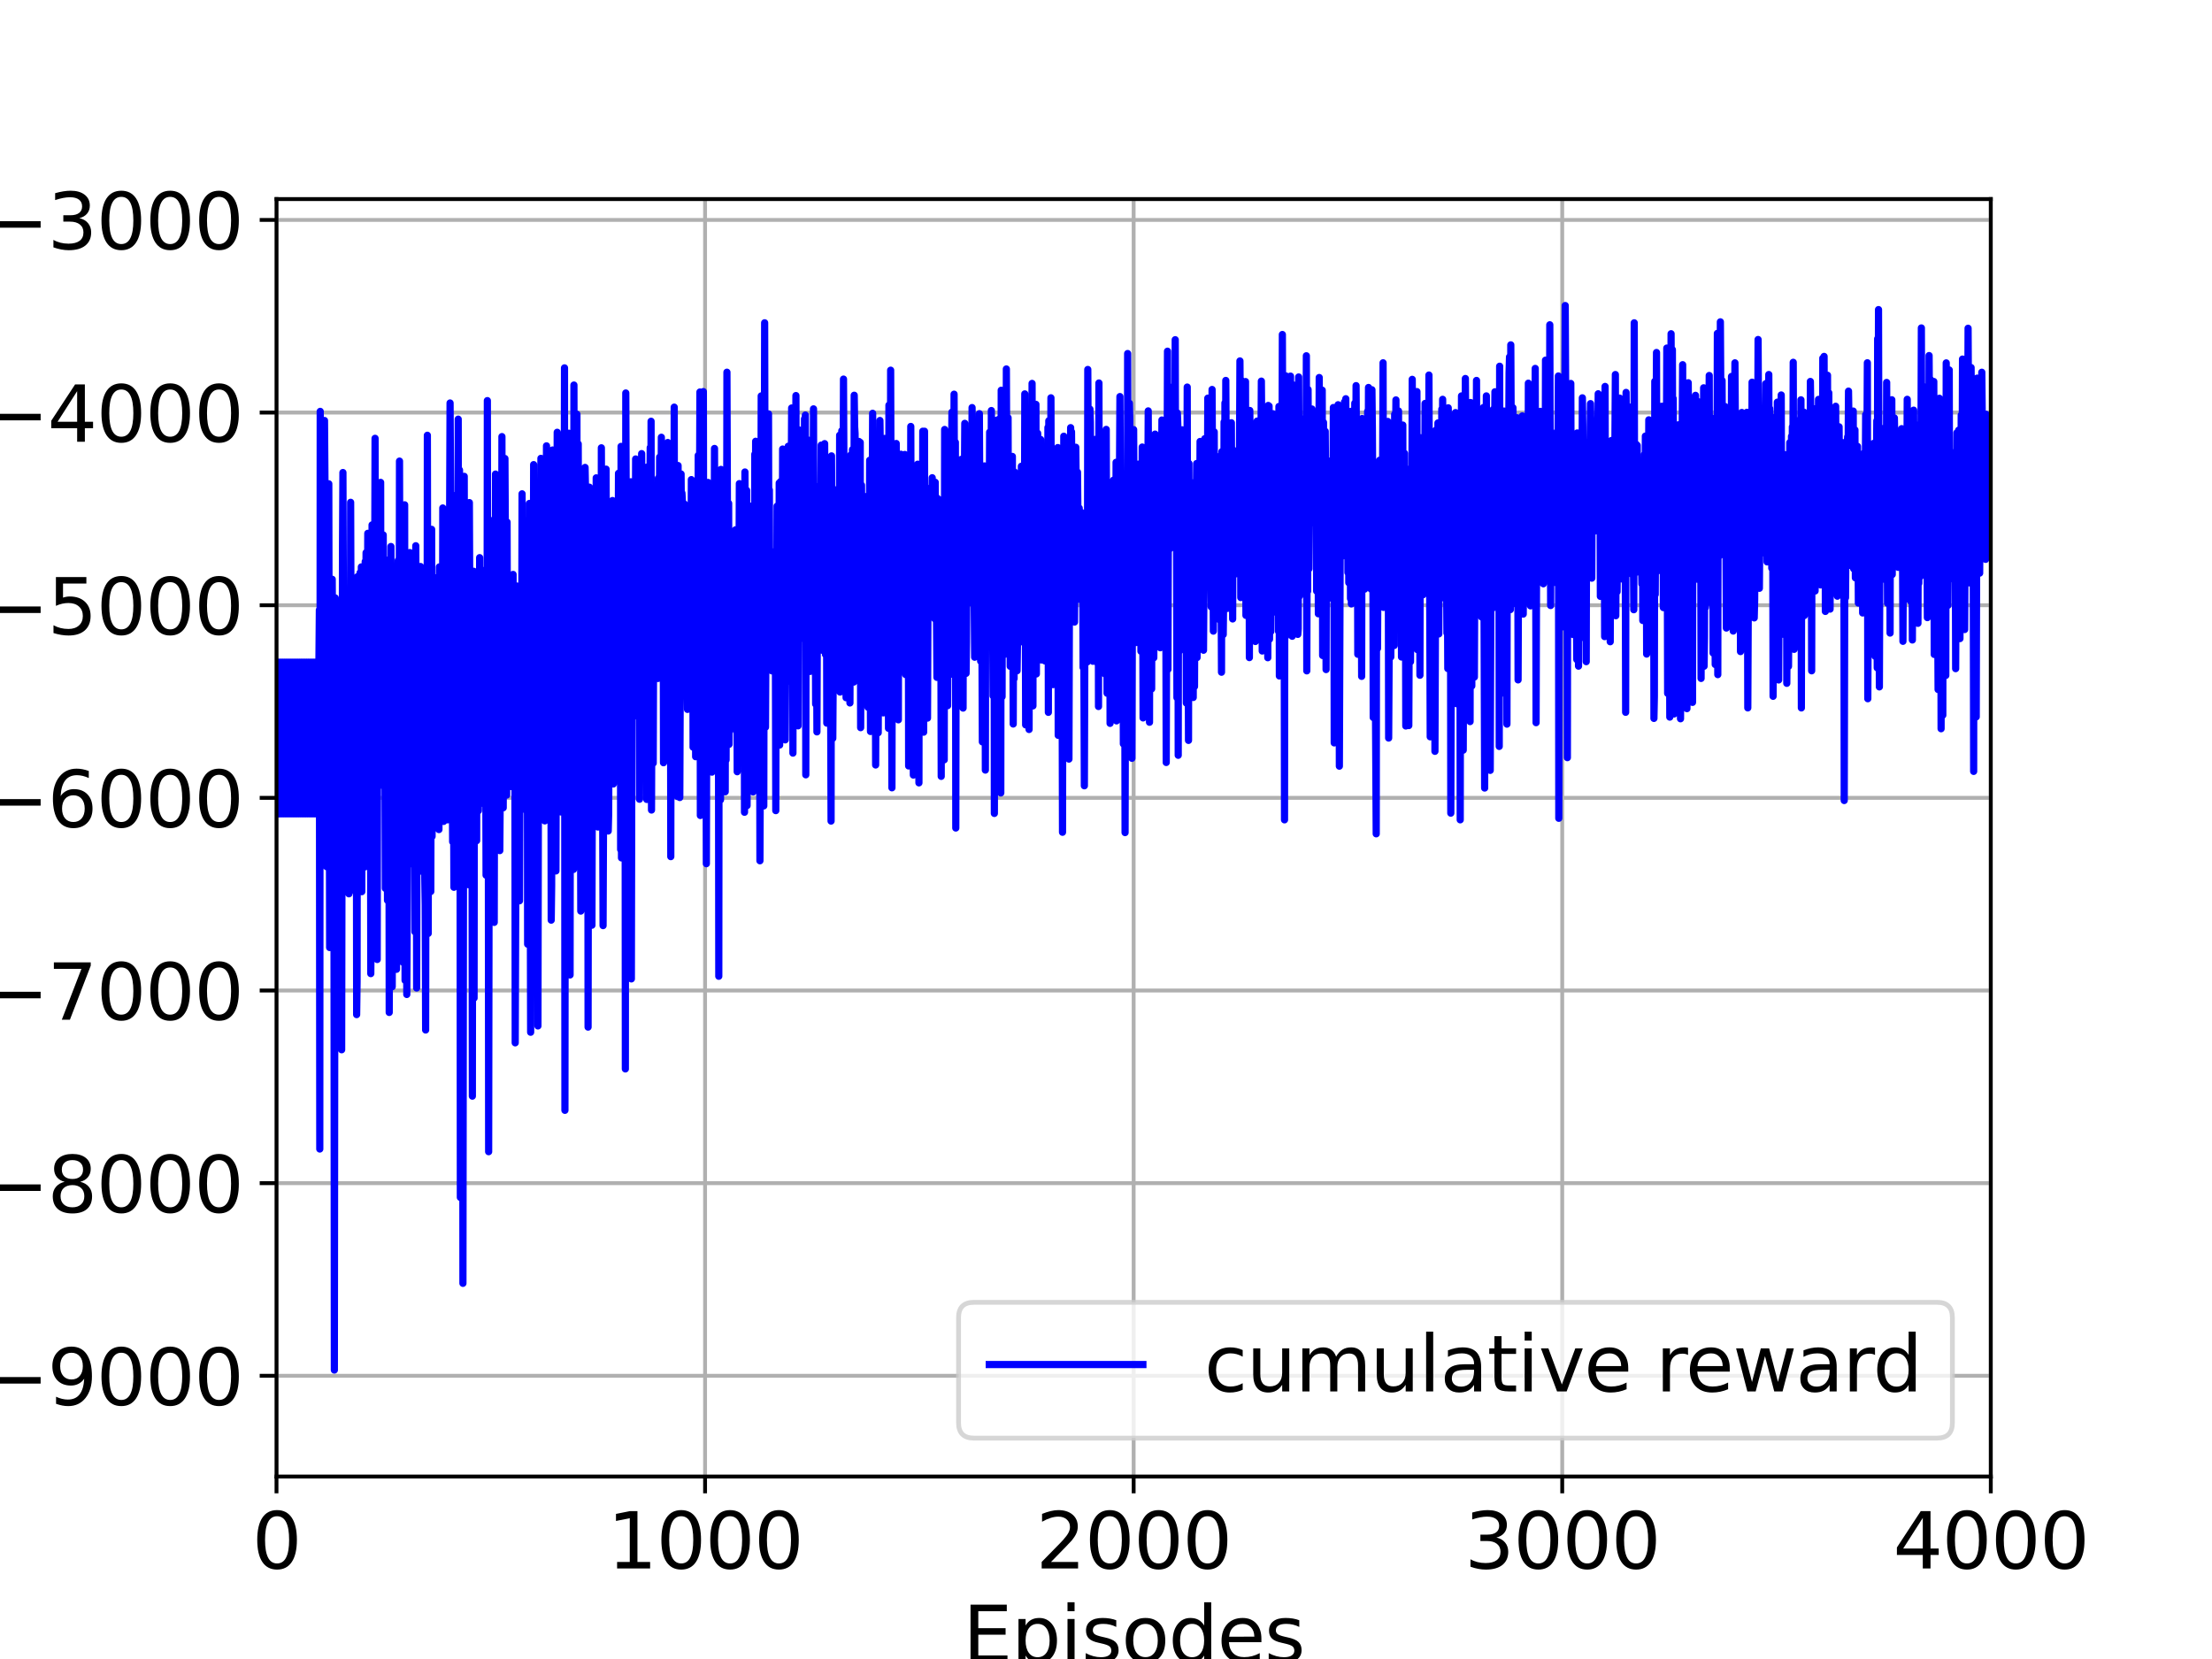 <?xml version="1.0" encoding="utf-8" standalone="no"?>
<!DOCTYPE svg PUBLIC "-//W3C//DTD SVG 1.1//EN"
  "http://www.w3.org/Graphics/SVG/1.1/DTD/svg11.dtd">
<svg height="345.6pt" version="1.1" viewBox="0 0 460.8 345.6" width="460.8pt" xmlns="http://www.w3.org/2000/svg" xmlns:xlink="http://www.w3.org/1999/xlink">
 <defs>
  <style type="text/css">*{stroke-linecap:butt;stroke-linejoin:round;}</style>
 </defs>
 <g id="figure_1">
  <g id="patch_1">
   <path d="M 0 345.6 
L 460.8 345.6 
L 460.8 0 
L 0 0 
z
" style="fill:#ffffff;"/>
  </g>
  <g id="axes_1">
   <g id="patch_2">
    <path d="M 57.6 307.584 
L 414.72 307.584 
L 414.72 41.472 
L 57.6 41.472 
z
" style="fill:#ffffff;"/>
   </g>
   <g id="matplotlib.axis_1">
    <g id="xtick_1">
     <g id="line2d_1">
      <path clip-path="url(#pcfb118fe21)" d="M 57.6 307.584 
L 57.6 41.472 
" style="fill:none;stroke:#b0b0b0;stroke-linecap:square;stroke-width:0.8;"/>
     </g>
     <g id="line2d_2">
      <defs>
       <path d="M 0 0 
L 0 3.5 
" id="m2fc2e8dd5f" style="stroke:#000000;stroke-width:0.8;"/>
      </defs>
      <g>
       <use style="stroke:#000000;stroke-width:0.8;" x="57.6" xlink:href="#m2fc2e8dd5f" y="307.584"/>
      </g>
     </g>
     <g id="text_1">
      <!-- 0 -->
      <g transform="translate(52.51 326.741)scale(0.16 -0.16)">
       <defs>
        <path d="M 2034 4250 
Q 1547 4250 1301 3770 
Q 1056 3291 1056 2328 
Q 1056 1369 1301 889 
Q 1547 409 2034 409 
Q 2525 409 2770 889 
Q 3016 1369 3016 2328 
Q 3016 3291 2770 3770 
Q 2525 4250 2034 4250 
z
M 2034 4750 
Q 2819 4750 3233 4129 
Q 3647 3509 3647 2328 
Q 3647 1150 3233 529 
Q 2819 -91 2034 -91 
Q 1250 -91 836 529 
Q 422 1150 422 2328 
Q 422 3509 836 4129 
Q 1250 4750 2034 4750 
z
" id="DejaVuSans-30" transform="scale(0.016)"/>
       </defs>
       <use xlink:href="#DejaVuSans-30"/>
      </g>
     </g>
    </g>
    <g id="xtick_2">
     <g id="line2d_3">
      <path clip-path="url(#pcfb118fe21)" d="M 146.88 307.584 
L 146.88 41.472 
" style="fill:none;stroke:#b0b0b0;stroke-linecap:square;stroke-width:0.8;"/>
     </g>
     <g id="line2d_4">
      <g>
       <use style="stroke:#000000;stroke-width:0.8;" x="146.88" xlink:href="#m2fc2e8dd5f" y="307.584"/>
      </g>
     </g>
     <g id="text_2">
      <!-- 1000 -->
      <g transform="translate(126.52 326.741)scale(0.16 -0.16)">
       <defs>
        <path d="M 794 531 
L 1825 531 
L 1825 4091 
L 703 3866 
L 703 4441 
L 1819 4666 
L 2450 4666 
L 2450 531 
L 3481 531 
L 3481 0 
L 794 0 
L 794 531 
z
" id="DejaVuSans-31" transform="scale(0.016)"/>
       </defs>
       <use xlink:href="#DejaVuSans-31"/>
       <use x="63.623" xlink:href="#DejaVuSans-30"/>
       <use x="127.246" xlink:href="#DejaVuSans-30"/>
       <use x="190.869" xlink:href="#DejaVuSans-30"/>
      </g>
     </g>
    </g>
    <g id="xtick_3">
     <g id="line2d_5">
      <path clip-path="url(#pcfb118fe21)" d="M 236.16 307.584 
L 236.16 41.472 
" style="fill:none;stroke:#b0b0b0;stroke-linecap:square;stroke-width:0.8;"/>
     </g>
     <g id="line2d_6">
      <g>
       <use style="stroke:#000000;stroke-width:0.8;" x="236.16" xlink:href="#m2fc2e8dd5f" y="307.584"/>
      </g>
     </g>
     <g id="text_3">
      <!-- 2000 -->
      <g transform="translate(215.8 326.741)scale(0.16 -0.16)">
       <defs>
        <path d="M 1228 531 
L 3431 531 
L 3431 0 
L 469 0 
L 469 531 
Q 828 903 1448 1529 
Q 2069 2156 2228 2338 
Q 2531 2678 2651 2914 
Q 2772 3150 2772 3378 
Q 2772 3750 2511 3984 
Q 2250 4219 1831 4219 
Q 1534 4219 1204 4116 
Q 875 4013 500 3803 
L 500 4441 
Q 881 4594 1212 4672 
Q 1544 4750 1819 4750 
Q 2544 4750 2975 4387 
Q 3406 4025 3406 3419 
Q 3406 3131 3298 2873 
Q 3191 2616 2906 2266 
Q 2828 2175 2409 1742 
Q 1991 1309 1228 531 
z
" id="DejaVuSans-32" transform="scale(0.016)"/>
       </defs>
       <use xlink:href="#DejaVuSans-32"/>
       <use x="63.623" xlink:href="#DejaVuSans-30"/>
       <use x="127.246" xlink:href="#DejaVuSans-30"/>
       <use x="190.869" xlink:href="#DejaVuSans-30"/>
      </g>
     </g>
    </g>
    <g id="xtick_4">
     <g id="line2d_7">
      <path clip-path="url(#pcfb118fe21)" d="M 325.44 307.584 
L 325.44 41.472 
" style="fill:none;stroke:#b0b0b0;stroke-linecap:square;stroke-width:0.8;"/>
     </g>
     <g id="line2d_8">
      <g>
       <use style="stroke:#000000;stroke-width:0.8;" x="325.44" xlink:href="#m2fc2e8dd5f" y="307.584"/>
      </g>
     </g>
     <g id="text_4">
      <!-- 3000 -->
      <g transform="translate(305.08 326.741)scale(0.16 -0.16)">
       <defs>
        <path d="M 2597 2516 
Q 3050 2419 3304 2112 
Q 3559 1806 3559 1356 
Q 3559 666 3084 287 
Q 2609 -91 1734 -91 
Q 1441 -91 1130 -33 
Q 819 25 488 141 
L 488 750 
Q 750 597 1062 519 
Q 1375 441 1716 441 
Q 2309 441 2620 675 
Q 2931 909 2931 1356 
Q 2931 1769 2642 2001 
Q 2353 2234 1838 2234 
L 1294 2234 
L 1294 2753 
L 1863 2753 
Q 2328 2753 2575 2939 
Q 2822 3125 2822 3475 
Q 2822 3834 2567 4026 
Q 2313 4219 1838 4219 
Q 1578 4219 1281 4162 
Q 984 4106 628 3988 
L 628 4550 
Q 988 4650 1302 4700 
Q 1616 4750 1894 4750 
Q 2613 4750 3031 4423 
Q 3450 4097 3450 3541 
Q 3450 3153 3228 2886 
Q 3006 2619 2597 2516 
z
" id="DejaVuSans-33" transform="scale(0.016)"/>
       </defs>
       <use xlink:href="#DejaVuSans-33"/>
       <use x="63.623" xlink:href="#DejaVuSans-30"/>
       <use x="127.246" xlink:href="#DejaVuSans-30"/>
       <use x="190.869" xlink:href="#DejaVuSans-30"/>
      </g>
     </g>
    </g>
    <g id="xtick_5">
     <g id="line2d_9">
      <path clip-path="url(#pcfb118fe21)" d="M 414.72 307.584 
L 414.72 41.472 
" style="fill:none;stroke:#b0b0b0;stroke-linecap:square;stroke-width:0.8;"/>
     </g>
     <g id="line2d_10">
      <g>
       <use style="stroke:#000000;stroke-width:0.8;" x="414.72" xlink:href="#m2fc2e8dd5f" y="307.584"/>
      </g>
     </g>
     <g id="text_5">
      <!-- 4000 -->
      <g transform="translate(394.36 326.741)scale(0.16 -0.16)">
       <defs>
        <path d="M 2419 4116 
L 825 1625 
L 2419 1625 
L 2419 4116 
z
M 2253 4666 
L 3047 4666 
L 3047 1625 
L 3713 1625 
L 3713 1100 
L 3047 1100 
L 3047 0 
L 2419 0 
L 2419 1100 
L 313 1100 
L 313 1709 
L 2253 4666 
z
" id="DejaVuSans-34" transform="scale(0.016)"/>
       </defs>
       <use xlink:href="#DejaVuSans-34"/>
       <use x="63.623" xlink:href="#DejaVuSans-30"/>
       <use x="127.246" xlink:href="#DejaVuSans-30"/>
       <use x="190.869" xlink:href="#DejaVuSans-30"/>
      </g>
     </g>
    </g>
    <g id="text_6">
     <!-- Episodes -->
     <g transform="translate(200.572 346.226)scale(0.16 -0.16)">
      <defs>
       <path d="M 628 4666 
L 3578 4666 
L 3578 4134 
L 1259 4134 
L 1259 2753 
L 3481 2753 
L 3481 2222 
L 1259 2222 
L 1259 531 
L 3634 531 
L 3634 0 
L 628 0 
L 628 4666 
z
" id="DejaVuSans-45" transform="scale(0.016)"/>
       <path d="M 1159 525 
L 1159 -1331 
L 581 -1331 
L 581 3500 
L 1159 3500 
L 1159 2969 
Q 1341 3281 1617 3432 
Q 1894 3584 2278 3584 
Q 2916 3584 3314 3078 
Q 3713 2572 3713 1747 
Q 3713 922 3314 415 
Q 2916 -91 2278 -91 
Q 1894 -91 1617 61 
Q 1341 213 1159 525 
z
M 3116 1747 
Q 3116 2381 2855 2742 
Q 2594 3103 2138 3103 
Q 1681 3103 1420 2742 
Q 1159 2381 1159 1747 
Q 1159 1113 1420 752 
Q 1681 391 2138 391 
Q 2594 391 2855 752 
Q 3116 1113 3116 1747 
z
" id="DejaVuSans-70" transform="scale(0.016)"/>
       <path d="M 603 3500 
L 1178 3500 
L 1178 0 
L 603 0 
L 603 3500 
z
M 603 4863 
L 1178 4863 
L 1178 4134 
L 603 4134 
L 603 4863 
z
" id="DejaVuSans-69" transform="scale(0.016)"/>
       <path d="M 2834 3397 
L 2834 2853 
Q 2591 2978 2328 3040 
Q 2066 3103 1784 3103 
Q 1356 3103 1142 2972 
Q 928 2841 928 2578 
Q 928 2378 1081 2264 
Q 1234 2150 1697 2047 
L 1894 2003 
Q 2506 1872 2764 1633 
Q 3022 1394 3022 966 
Q 3022 478 2636 193 
Q 2250 -91 1575 -91 
Q 1294 -91 989 -36 
Q 684 19 347 128 
L 347 722 
Q 666 556 975 473 
Q 1284 391 1588 391 
Q 1994 391 2212 530 
Q 2431 669 2431 922 
Q 2431 1156 2273 1281 
Q 2116 1406 1581 1522 
L 1381 1569 
Q 847 1681 609 1914 
Q 372 2147 372 2553 
Q 372 3047 722 3315 
Q 1072 3584 1716 3584 
Q 2034 3584 2315 3537 
Q 2597 3491 2834 3397 
z
" id="DejaVuSans-73" transform="scale(0.016)"/>
       <path d="M 1959 3097 
Q 1497 3097 1228 2736 
Q 959 2375 959 1747 
Q 959 1119 1226 758 
Q 1494 397 1959 397 
Q 2419 397 2687 759 
Q 2956 1122 2956 1747 
Q 2956 2369 2687 2733 
Q 2419 3097 1959 3097 
z
M 1959 3584 
Q 2709 3584 3137 3096 
Q 3566 2609 3566 1747 
Q 3566 888 3137 398 
Q 2709 -91 1959 -91 
Q 1206 -91 779 398 
Q 353 888 353 1747 
Q 353 2609 779 3096 
Q 1206 3584 1959 3584 
z
" id="DejaVuSans-6f" transform="scale(0.016)"/>
       <path d="M 2906 2969 
L 2906 4863 
L 3481 4863 
L 3481 0 
L 2906 0 
L 2906 525 
Q 2725 213 2448 61 
Q 2172 -91 1784 -91 
Q 1150 -91 751 415 
Q 353 922 353 1747 
Q 353 2572 751 3078 
Q 1150 3584 1784 3584 
Q 2172 3584 2448 3432 
Q 2725 3281 2906 2969 
z
M 947 1747 
Q 947 1113 1208 752 
Q 1469 391 1925 391 
Q 2381 391 2643 752 
Q 2906 1113 2906 1747 
Q 2906 2381 2643 2742 
Q 2381 3103 1925 3103 
Q 1469 3103 1208 2742 
Q 947 2381 947 1747 
z
" id="DejaVuSans-64" transform="scale(0.016)"/>
       <path d="M 3597 1894 
L 3597 1613 
L 953 1613 
Q 991 1019 1311 708 
Q 1631 397 2203 397 
Q 2534 397 2845 478 
Q 3156 559 3463 722 
L 3463 178 
Q 3153 47 2828 -22 
Q 2503 -91 2169 -91 
Q 1331 -91 842 396 
Q 353 884 353 1716 
Q 353 2575 817 3079 
Q 1281 3584 2069 3584 
Q 2775 3584 3186 3129 
Q 3597 2675 3597 1894 
z
M 3022 2063 
Q 3016 2534 2758 2815 
Q 2500 3097 2075 3097 
Q 1594 3097 1305 2825 
Q 1016 2553 972 2059 
L 3022 2063 
z
" id="DejaVuSans-65" transform="scale(0.016)"/>
      </defs>
      <use xlink:href="#DejaVuSans-45"/>
      <use x="63.184" xlink:href="#DejaVuSans-70"/>
      <use x="126.66" xlink:href="#DejaVuSans-69"/>
      <use x="154.443" xlink:href="#DejaVuSans-73"/>
      <use x="206.543" xlink:href="#DejaVuSans-6f"/>
      <use x="267.725" xlink:href="#DejaVuSans-64"/>
      <use x="331.201" xlink:href="#DejaVuSans-65"/>
      <use x="392.725" xlink:href="#DejaVuSans-73"/>
     </g>
    </g>
   </g>
   <g id="matplotlib.axis_2">
    <g id="ytick_1">
     <g id="line2d_11">
      <path clip-path="url(#pcfb118fe21)" d="M 57.6 286.604 
L 414.72 286.604 
" style="fill:none;stroke:#b0b0b0;stroke-linecap:square;stroke-width:0.8;"/>
     </g>
     <g id="line2d_12">
      <defs>
       <path d="M 0 0 
L -3.5 0 
" id="mf7f896d1f9" style="stroke:#000000;stroke-width:0.8;"/>
      </defs>
      <g>
       <use style="stroke:#000000;stroke-width:0.8;" x="57.6" xlink:href="#mf7f896d1f9" y="286.604"/>
      </g>
     </g>
     <g id="text_7">
      <!-- −9000 -->
      <g transform="translate(-3.527 292.683)scale(0.16 -0.16)">
       <defs>
        <path d="M 678 2272 
L 4684 2272 
L 4684 1741 
L 678 1741 
L 678 2272 
z
" id="DejaVuSans-2212" transform="scale(0.016)"/>
        <path d="M 703 97 
L 703 672 
Q 941 559 1184 500 
Q 1428 441 1663 441 
Q 2288 441 2617 861 
Q 2947 1281 2994 2138 
Q 2813 1869 2534 1725 
Q 2256 1581 1919 1581 
Q 1219 1581 811 2004 
Q 403 2428 403 3163 
Q 403 3881 828 4315 
Q 1253 4750 1959 4750 
Q 2769 4750 3195 4129 
Q 3622 3509 3622 2328 
Q 3622 1225 3098 567 
Q 2575 -91 1691 -91 
Q 1453 -91 1209 -44 
Q 966 3 703 97 
z
M 1959 2075 
Q 2384 2075 2632 2365 
Q 2881 2656 2881 3163 
Q 2881 3666 2632 3958 
Q 2384 4250 1959 4250 
Q 1534 4250 1286 3958 
Q 1038 3666 1038 3163 
Q 1038 2656 1286 2365 
Q 1534 2075 1959 2075 
z
" id="DejaVuSans-39" transform="scale(0.016)"/>
       </defs>
       <use xlink:href="#DejaVuSans-2212"/>
       <use x="83.789" xlink:href="#DejaVuSans-39"/>
       <use x="147.412" xlink:href="#DejaVuSans-30"/>
       <use x="211.035" xlink:href="#DejaVuSans-30"/>
       <use x="274.658" xlink:href="#DejaVuSans-30"/>
      </g>
     </g>
    </g>
    <g id="ytick_2">
     <g id="line2d_13">
      <path clip-path="url(#pcfb118fe21)" d="M 57.6 246.472 
L 414.72 246.472 
" style="fill:none;stroke:#b0b0b0;stroke-linecap:square;stroke-width:0.8;"/>
     </g>
     <g id="line2d_14">
      <g>
       <use style="stroke:#000000;stroke-width:0.8;" x="57.6" xlink:href="#mf7f896d1f9" y="246.472"/>
      </g>
     </g>
     <g id="text_8">
      <!-- −8000 -->
      <g transform="translate(-3.527 252.551)scale(0.16 -0.16)">
       <defs>
        <path d="M 2034 2216 
Q 1584 2216 1326 1975 
Q 1069 1734 1069 1313 
Q 1069 891 1326 650 
Q 1584 409 2034 409 
Q 2484 409 2743 651 
Q 3003 894 3003 1313 
Q 3003 1734 2745 1975 
Q 2488 2216 2034 2216 
z
M 1403 2484 
Q 997 2584 770 2862 
Q 544 3141 544 3541 
Q 544 4100 942 4425 
Q 1341 4750 2034 4750 
Q 2731 4750 3128 4425 
Q 3525 4100 3525 3541 
Q 3525 3141 3298 2862 
Q 3072 2584 2669 2484 
Q 3125 2378 3379 2068 
Q 3634 1759 3634 1313 
Q 3634 634 3220 271 
Q 2806 -91 2034 -91 
Q 1263 -91 848 271 
Q 434 634 434 1313 
Q 434 1759 690 2068 
Q 947 2378 1403 2484 
z
M 1172 3481 
Q 1172 3119 1398 2916 
Q 1625 2713 2034 2713 
Q 2441 2713 2670 2916 
Q 2900 3119 2900 3481 
Q 2900 3844 2670 4047 
Q 2441 4250 2034 4250 
Q 1625 4250 1398 4047 
Q 1172 3844 1172 3481 
z
" id="DejaVuSans-38" transform="scale(0.016)"/>
       </defs>
       <use xlink:href="#DejaVuSans-2212"/>
       <use x="83.789" xlink:href="#DejaVuSans-38"/>
       <use x="147.412" xlink:href="#DejaVuSans-30"/>
       <use x="211.035" xlink:href="#DejaVuSans-30"/>
       <use x="274.658" xlink:href="#DejaVuSans-30"/>
      </g>
     </g>
    </g>
    <g id="ytick_3">
     <g id="line2d_15">
      <path clip-path="url(#pcfb118fe21)" d="M 57.6 206.34 
L 414.72 206.34 
" style="fill:none;stroke:#b0b0b0;stroke-linecap:square;stroke-width:0.8;"/>
     </g>
     <g id="line2d_16">
      <g>
       <use style="stroke:#000000;stroke-width:0.8;" x="57.6" xlink:href="#mf7f896d1f9" y="206.34"/>
      </g>
     </g>
     <g id="text_9">
      <!-- −7000 -->
      <g transform="translate(-3.527 212.419)scale(0.16 -0.16)">
       <defs>
        <path d="M 525 4666 
L 3525 4666 
L 3525 4397 
L 1831 0 
L 1172 0 
L 2766 4134 
L 525 4134 
L 525 4666 
z
" id="DejaVuSans-37" transform="scale(0.016)"/>
       </defs>
       <use xlink:href="#DejaVuSans-2212"/>
       <use x="83.789" xlink:href="#DejaVuSans-37"/>
       <use x="147.412" xlink:href="#DejaVuSans-30"/>
       <use x="211.035" xlink:href="#DejaVuSans-30"/>
       <use x="274.658" xlink:href="#DejaVuSans-30"/>
      </g>
     </g>
    </g>
    <g id="ytick_4">
     <g id="line2d_17">
      <path clip-path="url(#pcfb118fe21)" d="M 57.6 166.208 
L 414.72 166.208 
" style="fill:none;stroke:#b0b0b0;stroke-linecap:square;stroke-width:0.8;"/>
     </g>
     <g id="line2d_18">
      <g>
       <use style="stroke:#000000;stroke-width:0.8;" x="57.6" xlink:href="#mf7f896d1f9" y="166.208"/>
      </g>
     </g>
     <g id="text_10">
      <!-- −6000 -->
      <g transform="translate(-3.527 172.286)scale(0.16 -0.16)">
       <defs>
        <path d="M 2113 2584 
Q 1688 2584 1439 2293 
Q 1191 2003 1191 1497 
Q 1191 994 1439 701 
Q 1688 409 2113 409 
Q 2538 409 2786 701 
Q 3034 994 3034 1497 
Q 3034 2003 2786 2293 
Q 2538 2584 2113 2584 
z
M 3366 4563 
L 3366 3988 
Q 3128 4100 2886 4159 
Q 2644 4219 2406 4219 
Q 1781 4219 1451 3797 
Q 1122 3375 1075 2522 
Q 1259 2794 1537 2939 
Q 1816 3084 2150 3084 
Q 2853 3084 3261 2657 
Q 3669 2231 3669 1497 
Q 3669 778 3244 343 
Q 2819 -91 2113 -91 
Q 1303 -91 875 529 
Q 447 1150 447 2328 
Q 447 3434 972 4092 
Q 1497 4750 2381 4750 
Q 2619 4750 2861 4703 
Q 3103 4656 3366 4563 
z
" id="DejaVuSans-36" transform="scale(0.016)"/>
       </defs>
       <use xlink:href="#DejaVuSans-2212"/>
       <use x="83.789" xlink:href="#DejaVuSans-36"/>
       <use x="147.412" xlink:href="#DejaVuSans-30"/>
       <use x="211.035" xlink:href="#DejaVuSans-30"/>
       <use x="274.658" xlink:href="#DejaVuSans-30"/>
      </g>
     </g>
    </g>
    <g id="ytick_5">
     <g id="line2d_19">
      <path clip-path="url(#pcfb118fe21)" d="M 57.6 126.076 
L 414.72 126.076 
" style="fill:none;stroke:#b0b0b0;stroke-linecap:square;stroke-width:0.8;"/>
     </g>
     <g id="line2d_20">
      <g>
       <use style="stroke:#000000;stroke-width:0.8;" x="57.6" xlink:href="#mf7f896d1f9" y="126.076"/>
      </g>
     </g>
     <g id="text_11">
      <!-- −5000 -->
      <g transform="translate(-3.527 132.154)scale(0.16 -0.16)">
       <defs>
        <path d="M 691 4666 
L 3169 4666 
L 3169 4134 
L 1269 4134 
L 1269 2991 
Q 1406 3038 1543 3061 
Q 1681 3084 1819 3084 
Q 2600 3084 3056 2656 
Q 3513 2228 3513 1497 
Q 3513 744 3044 326 
Q 2575 -91 1722 -91 
Q 1428 -91 1123 -41 
Q 819 9 494 109 
L 494 744 
Q 775 591 1075 516 
Q 1375 441 1709 441 
Q 2250 441 2565 725 
Q 2881 1009 2881 1497 
Q 2881 1984 2565 2268 
Q 2250 2553 1709 2553 
Q 1456 2553 1204 2497 
Q 953 2441 691 2322 
L 691 4666 
z
" id="DejaVuSans-35" transform="scale(0.016)"/>
       </defs>
       <use xlink:href="#DejaVuSans-2212"/>
       <use x="83.789" xlink:href="#DejaVuSans-35"/>
       <use x="147.412" xlink:href="#DejaVuSans-30"/>
       <use x="211.035" xlink:href="#DejaVuSans-30"/>
       <use x="274.658" xlink:href="#DejaVuSans-30"/>
      </g>
     </g>
    </g>
    <g id="ytick_6">
     <g id="line2d_21">
      <path clip-path="url(#pcfb118fe21)" d="M 57.6 85.943 
L 414.72 85.943 
" style="fill:none;stroke:#b0b0b0;stroke-linecap:square;stroke-width:0.8;"/>
     </g>
     <g id="line2d_22">
      <g>
       <use style="stroke:#000000;stroke-width:0.8;" x="57.6" xlink:href="#mf7f896d1f9" y="85.943"/>
      </g>
     </g>
     <g id="text_12">
      <!-- −4000 -->
      <g transform="translate(-3.527 92.022)scale(0.16 -0.16)">
       <use xlink:href="#DejaVuSans-2212"/>
       <use x="83.789" xlink:href="#DejaVuSans-34"/>
       <use x="147.412" xlink:href="#DejaVuSans-30"/>
       <use x="211.035" xlink:href="#DejaVuSans-30"/>
       <use x="274.658" xlink:href="#DejaVuSans-30"/>
      </g>
     </g>
    </g>
    <g id="ytick_7">
     <g id="line2d_23">
      <path clip-path="url(#pcfb118fe21)" d="M 57.6 45.811 
L 414.72 45.811 
" style="fill:none;stroke:#b0b0b0;stroke-linecap:square;stroke-width:0.8;"/>
     </g>
     <g id="line2d_24">
      <g>
       <use style="stroke:#000000;stroke-width:0.8;" x="57.6" xlink:href="#mf7f896d1f9" y="45.811"/>
      </g>
     </g>
     <g id="text_13">
      <!-- −3000 -->
      <g transform="translate(-3.527 51.89)scale(0.16 -0.16)">
       <use xlink:href="#DejaVuSans-2212"/>
       <use x="83.789" xlink:href="#DejaVuSans-33"/>
       <use x="147.412" xlink:href="#DejaVuSans-30"/>
       <use x="211.035" xlink:href="#DejaVuSans-30"/>
       <use x="274.658" xlink:href="#DejaVuSans-30"/>
      </g>
     </g>
    </g>
    <g id="text_14">
     <!-- Cumulative Reward -->
     <g transform="translate(-10.855 252.524)rotate(-90)scale(0.16 -0.16)">
      <defs>
       <path d="M 4122 4306 
L 4122 3641 
Q 3803 3938 3442 4084 
Q 3081 4231 2675 4231 
Q 1875 4231 1450 3742 
Q 1025 3253 1025 2328 
Q 1025 1406 1450 917 
Q 1875 428 2675 428 
Q 3081 428 3442 575 
Q 3803 722 4122 1019 
L 4122 359 
Q 3791 134 3420 21 
Q 3050 -91 2638 -91 
Q 1578 -91 968 557 
Q 359 1206 359 2328 
Q 359 3453 968 4101 
Q 1578 4750 2638 4750 
Q 3056 4750 3426 4639 
Q 3797 4528 4122 4306 
z
" id="DejaVuSans-43" transform="scale(0.016)"/>
       <path d="M 544 1381 
L 544 3500 
L 1119 3500 
L 1119 1403 
Q 1119 906 1312 657 
Q 1506 409 1894 409 
Q 2359 409 2629 706 
Q 2900 1003 2900 1516 
L 2900 3500 
L 3475 3500 
L 3475 0 
L 2900 0 
L 2900 538 
Q 2691 219 2414 64 
Q 2138 -91 1772 -91 
Q 1169 -91 856 284 
Q 544 659 544 1381 
z
M 1991 3584 
L 1991 3584 
z
" id="DejaVuSans-75" transform="scale(0.016)"/>
       <path d="M 3328 2828 
Q 3544 3216 3844 3400 
Q 4144 3584 4550 3584 
Q 5097 3584 5394 3201 
Q 5691 2819 5691 2113 
L 5691 0 
L 5113 0 
L 5113 2094 
Q 5113 2597 4934 2840 
Q 4756 3084 4391 3084 
Q 3944 3084 3684 2787 
Q 3425 2491 3425 1978 
L 3425 0 
L 2847 0 
L 2847 2094 
Q 2847 2600 2669 2842 
Q 2491 3084 2119 3084 
Q 1678 3084 1418 2786 
Q 1159 2488 1159 1978 
L 1159 0 
L 581 0 
L 581 3500 
L 1159 3500 
L 1159 2956 
Q 1356 3278 1631 3431 
Q 1906 3584 2284 3584 
Q 2666 3584 2933 3390 
Q 3200 3197 3328 2828 
z
" id="DejaVuSans-6d" transform="scale(0.016)"/>
       <path d="M 603 4863 
L 1178 4863 
L 1178 0 
L 603 0 
L 603 4863 
z
" id="DejaVuSans-6c" transform="scale(0.016)"/>
       <path d="M 2194 1759 
Q 1497 1759 1228 1600 
Q 959 1441 959 1056 
Q 959 750 1161 570 
Q 1363 391 1709 391 
Q 2188 391 2477 730 
Q 2766 1069 2766 1631 
L 2766 1759 
L 2194 1759 
z
M 3341 1997 
L 3341 0 
L 2766 0 
L 2766 531 
Q 2569 213 2275 61 
Q 1981 -91 1556 -91 
Q 1019 -91 701 211 
Q 384 513 384 1019 
Q 384 1609 779 1909 
Q 1175 2209 1959 2209 
L 2766 2209 
L 2766 2266 
Q 2766 2663 2505 2880 
Q 2244 3097 1772 3097 
Q 1472 3097 1187 3025 
Q 903 2953 641 2809 
L 641 3341 
Q 956 3463 1253 3523 
Q 1550 3584 1831 3584 
Q 2591 3584 2966 3190 
Q 3341 2797 3341 1997 
z
" id="DejaVuSans-61" transform="scale(0.016)"/>
       <path d="M 1172 4494 
L 1172 3500 
L 2356 3500 
L 2356 3053 
L 1172 3053 
L 1172 1153 
Q 1172 725 1289 603 
Q 1406 481 1766 481 
L 2356 481 
L 2356 0 
L 1766 0 
Q 1100 0 847 248 
Q 594 497 594 1153 
L 594 3053 
L 172 3053 
L 172 3500 
L 594 3500 
L 594 4494 
L 1172 4494 
z
" id="DejaVuSans-74" transform="scale(0.016)"/>
       <path d="M 191 3500 
L 800 3500 
L 1894 563 
L 2988 3500 
L 3597 3500 
L 2284 0 
L 1503 0 
L 191 3500 
z
" id="DejaVuSans-76" transform="scale(0.016)"/>
       <path id="DejaVuSans-20" transform="scale(0.016)"/>
       <path d="M 2841 2188 
Q 3044 2119 3236 1894 
Q 3428 1669 3622 1275 
L 4263 0 
L 3584 0 
L 2988 1197 
Q 2756 1666 2539 1819 
Q 2322 1972 1947 1972 
L 1259 1972 
L 1259 0 
L 628 0 
L 628 4666 
L 2053 4666 
Q 2853 4666 3247 4331 
Q 3641 3997 3641 3322 
Q 3641 2881 3436 2590 
Q 3231 2300 2841 2188 
z
M 1259 4147 
L 1259 2491 
L 2053 2491 
Q 2509 2491 2742 2702 
Q 2975 2913 2975 3322 
Q 2975 3731 2742 3939 
Q 2509 4147 2053 4147 
L 1259 4147 
z
" id="DejaVuSans-52" transform="scale(0.016)"/>
       <path d="M 269 3500 
L 844 3500 
L 1563 769 
L 2278 3500 
L 2956 3500 
L 3675 769 
L 4391 3500 
L 4966 3500 
L 4050 0 
L 3372 0 
L 2619 2869 
L 1863 0 
L 1184 0 
L 269 3500 
z
" id="DejaVuSans-77" transform="scale(0.016)"/>
       <path d="M 2631 2963 
Q 2534 3019 2420 3045 
Q 2306 3072 2169 3072 
Q 1681 3072 1420 2755 
Q 1159 2438 1159 1844 
L 1159 0 
L 581 0 
L 581 3500 
L 1159 3500 
L 1159 2956 
Q 1341 3275 1631 3429 
Q 1922 3584 2338 3584 
Q 2397 3584 2469 3576 
Q 2541 3569 2628 3553 
L 2631 2963 
z
" id="DejaVuSans-72" transform="scale(0.016)"/>
      </defs>
      <use xlink:href="#DejaVuSans-43"/>
      <use x="69.824" xlink:href="#DejaVuSans-75"/>
      <use x="133.203" xlink:href="#DejaVuSans-6d"/>
      <use x="230.615" xlink:href="#DejaVuSans-75"/>
      <use x="293.994" xlink:href="#DejaVuSans-6c"/>
      <use x="321.777" xlink:href="#DejaVuSans-61"/>
      <use x="383.057" xlink:href="#DejaVuSans-74"/>
      <use x="422.266" xlink:href="#DejaVuSans-69"/>
      <use x="450.049" xlink:href="#DejaVuSans-76"/>
      <use x="509.229" xlink:href="#DejaVuSans-65"/>
      <use x="570.752" xlink:href="#DejaVuSans-20"/>
      <use x="602.539" xlink:href="#DejaVuSans-52"/>
      <use x="667.521" xlink:href="#DejaVuSans-65"/>
      <use x="729.045" xlink:href="#DejaVuSans-77"/>
      <use x="810.832" xlink:href="#DejaVuSans-61"/>
      <use x="872.111" xlink:href="#DejaVuSans-72"/>
      <use x="911.475" xlink:href="#DejaVuSans-64"/>
     </g>
    </g>
   </g>
   <g id="line2d_25">
    <path clip-path="url(#pcfb118fe21)" d="M 57.6 169.541 
L 57.779 137.942 
L 57.868 148.635 
L 57.957 169.541 
L 58.136 137.942 
L 58.225 148.635 
L 58.314 169.541 
L 58.493 137.942 
L 58.582 148.635 
L 58.671 169.541 
L 58.85 137.942 
L 58.939 148.635 
L 59.028 169.541 
L 59.207 137.942 
L 59.296 148.635 
L 59.386 169.541 
L 59.564 137.942 
L 59.653 148.635 
L 59.743 169.541 
L 59.921 137.942 
L 60.011 148.635 
L 60.1 169.541 
L 60.278 137.942 
L 60.368 148.635 
L 60.457 169.541 
L 60.636 137.942 
L 60.725 148.635 
L 60.814 169.541 
L 60.993 137.942 
L 61.082 148.635 
L 61.171 169.541 
L 61.35 137.942 
L 61.439 148.635 
L 61.528 169.541 
L 61.707 137.942 
L 61.796 148.635 
L 61.885 169.541 
L 62.064 137.942 
L 62.153 148.635 
L 62.243 169.541 
L 62.421 137.942 
L 62.51 148.635 
L 62.6 169.541 
L 62.778 137.942 
L 62.868 148.635 
L 62.957 169.541 
L 63.135 137.942 
L 63.225 148.635 
L 63.314 169.541 
L 63.492 137.942 
L 63.582 148.635 
L 63.671 169.541 
L 63.85 137.942 
L 63.939 148.635 
L 64.028 169.541 
L 64.207 137.942 
L 64.296 148.635 
L 64.385 169.541 
L 64.564 137.942 
L 64.653 148.635 
L 64.742 169.541 
L 64.921 137.942 
L 65.01 148.635 
L 65.1 169.541 
L 65.278 137.942 
L 65.367 148.635 
L 65.457 169.541 
L 65.635 137.942 
L 65.724 148.635 
L 65.814 169.541 
L 65.992 137.942 
L 66.082 148.635 
L 66.171 169.541 
L 66.528 127.071 
L 66.617 239.361 
L 66.707 85.698 
L 66.796 150.205 
L 66.885 141.584 
L 66.974 162.814 
L 67.064 160.443 
L 67.153 173.741 
L 67.332 108.375 
L 67.421 177.301 
L 67.51 170.232 
L 67.599 87.599 
L 67.689 99.599 
L 67.778 152.912 
L 67.867 140.936 
L 67.956 116.395 
L 68.046 180.549 
L 68.135 169.902 
L 68.224 151.987 
L 68.314 111.038 
L 68.403 145.248 
L 68.492 100.785 
L 68.671 197.391 
L 68.76 176.524 
L 68.849 130.981 
L 68.939 138.142 
L 69.117 159.892 
L 69.206 120.67 
L 69.385 150.288 
L 69.474 143.326 
L 69.564 171.497 
L 69.653 285.408 
L 69.831 124.55 
L 70.01 137.152 
L 70.099 172.78 
L 70.188 159.512 
L 70.278 173.335 
L 70.456 132.249 
L 70.546 158.052 
L 70.635 149.809 
L 70.724 191.692 
L 70.903 152.758 
L 70.992 159.891 
L 71.081 147.787 
L 71.171 218.685 
L 71.349 114.207 
L 71.438 98.435 
L 71.617 150.682 
L 71.706 135.373 
L 71.885 166.561 
L 71.974 161.925 
L 72.063 185.275 
L 72.153 146.077 
L 72.242 177.663 
L 72.331 130.889 
L 72.688 186.195 
L 72.867 142.177 
L 72.956 169.202 
L 73.045 104.64 
L 73.224 165.673 
L 73.403 178.219 
L 73.492 137.464 
L 73.581 175.972 
L 73.849 129.063 
L 73.938 160.524 
L 74.028 129.013 
L 74.117 185.776 
L 74.206 123.45 
L 74.295 211.361 
L 74.385 204.495 
L 74.474 120.126 
L 74.563 175.631 
L 74.652 127.53 
L 74.742 176.173 
L 74.831 148.538 
L 74.92 171.847 
L 75.01 119.314 
L 75.099 158.036 
L 75.188 147.908 
L 75.277 118.096 
L 75.367 185.751 
L 75.545 122.643 
L 75.635 159.944 
L 75.902 118.572 
L 75.992 180.597 
L 76.081 116.97 
L 76.17 129.057 
L 76.26 115.131 
L 76.438 155.584 
L 76.617 111.103 
L 76.706 118.318 
L 76.795 136.77 
L 76.884 135.991 
L 77.063 152.009 
L 77.152 139.608 
L 77.242 202.823 
L 77.331 192.304 
L 77.509 109.345 
L 77.599 124.465 
L 77.777 143.268 
L 77.867 166.845 
L 78.045 125.026 
L 78.134 91.31 
L 78.313 179.147 
L 78.492 119.435 
L 78.581 199.876 
L 78.67 141.37 
L 78.759 141.416 
L 78.849 138.745 
L 78.938 146.048 
L 79.027 114.705 
L 79.116 115.266 
L 79.206 122.698 
L 79.295 100.487 
L 79.384 163.556 
L 79.474 127.951 
L 79.652 160.093 
L 79.831 111.432 
L 79.92 144.431 
L 80.009 139.089 
L 80.099 126.874 
L 80.277 185.061 
L 80.366 179.361 
L 80.456 139.185 
L 80.545 143.741 
L 80.634 147.141 
L 80.724 187.562 
L 80.902 116.645 
L 80.991 132.552 
L 81.081 210.91 
L 81.438 113.844 
L 81.527 151.989 
L 81.616 132.875 
L 81.706 205.553 
L 81.884 120.797 
L 81.973 176.906 
L 82.241 142.593 
L 82.331 158.82 
L 82.42 123.736 
L 82.598 201.923 
L 82.777 127.293 
L 82.956 116.753 
L 83.134 154.355 
L 83.223 96.056 
L 83.402 165.275 
L 83.491 165.471 
L 83.67 146.993 
L 83.938 200.459 
L 84.027 114.301 
L 84.205 185.228 
L 84.295 105.16 
L 84.384 204.231 
L 84.473 132.136 
L 84.563 149.498 
L 84.652 140.657 
L 84.741 207.165 
L 85.098 135.205 
L 85.188 180.091 
L 85.366 115.108 
L 85.455 165.812 
L 85.545 147.094 
L 85.634 157.285 
L 85.723 141.018 
L 85.812 165.354 
L 85.902 163.349 
L 85.991 125.041 
L 86.08 129.77 
L 86.17 126.004 
L 86.259 171.172 
L 86.348 148.588 
L 86.437 194.108 
L 86.616 113.687 
L 86.705 137.329 
L 86.795 205.817 
L 86.973 125.342 
L 87.062 168.01 
L 87.152 131.854 
L 87.241 146.877 
L 87.33 121.025 
L 87.42 123.158 
L 87.509 137.725 
L 87.598 118.013 
L 87.687 158.027 
L 87.777 125.853 
L 87.866 161.896 
L 87.955 129.002 
L 88.223 181.718 
L 88.312 139.364 
L 88.491 182.99 
L 88.58 188.519 
L 88.669 214.568 
L 88.759 155.402 
L 88.848 157.279 
L 88.937 181.253 
L 89.027 90.675 
L 89.205 194.447 
L 89.294 132.473 
L 89.384 165.555 
L 89.473 155.619 
L 89.652 112.523 
L 89.741 185.719 
L 89.919 110.271 
L 90.009 174.242 
L 90.098 134.676 
L 90.187 141.267 
L 90.276 144.956 
L 90.366 138.611 
L 90.455 159.948 
L 90.544 141.105 
L 90.634 167.566 
L 90.723 167.403 
L 90.812 120.356 
L 91.08 166.743 
L 91.259 141.289 
L 91.437 172.812 
L 91.526 118.098 
L 91.705 159.272 
L 91.794 148.947 
L 91.884 153.347 
L 92.062 128.646 
L 92.151 153.853 
L 92.241 105.821 
L 92.419 171.115 
L 92.598 119.193 
L 92.776 129.424 
L 92.866 124.614 
L 92.955 153.899 
L 93.044 111.568 
L 93.223 170.786 
L 93.401 143.586 
L 93.491 151.403 
L 93.758 83.949 
L 94.294 175.345 
L 94.383 140.301 
L 94.562 184.838 
L 94.651 103.238 
L 94.74 170.826 
L 94.83 159.69 
L 94.919 119.012 
L 95.098 171.761 
L 95.276 135.942 
L 95.365 136.686 
L 95.455 87.32 
L 95.544 166.674 
L 95.723 97.907 
L 95.812 131.822 
L 95.901 249.444 
L 96.08 169.733 
L 96.348 117.305 
L 96.437 267.343 
L 96.615 132.646 
L 96.705 99.228 
L 96.883 180.043 
L 97.151 107.716 
L 97.24 152.606 
L 97.33 145.952 
L 97.419 165.752 
L 97.508 134.243 
L 97.597 184.299 
L 97.687 179.279 
L 97.776 104.7 
L 97.955 147.26 
L 98.133 126.15 
L 98.222 174.576 
L 98.312 151.255 
L 98.401 228.346 
L 98.49 137.437 
L 98.58 178.635 
L 98.669 119.002 
L 98.758 207.913 
L 98.847 129.529 
L 98.937 151.726 
L 99.026 131.396 
L 99.115 134.124 
L 99.294 175.13 
L 99.383 119.474 
L 99.472 133.983 
L 99.651 168.907 
L 99.74 128.003 
L 99.829 158.048 
L 99.919 116.169 
L 100.008 152.58 
L 100.097 148.56 
L 100.187 134.973 
L 100.276 137.494 
L 100.454 154.22 
L 100.544 139.001 
L 100.722 167.392 
L 100.901 162.033 
L 101.079 118.752 
L 101.258 182.317 
L 101.347 121.722 
L 101.436 166.584 
L 101.526 83.454 
L 101.615 160.273 
L 101.704 141.352 
L 101.794 239.92 
L 101.972 123.56 
L 102.061 165.433 
L 102.24 121.205 
L 102.329 108.461 
L 102.508 142.687 
L 102.597 121.413 
L 102.776 161.364 
L 102.865 162.561 
L 102.954 192.151 
L 103.044 150.616 
L 103.133 167.767 
L 103.222 98.757 
L 103.401 164.409 
L 103.668 99.835 
L 103.758 136.707 
L 103.936 106.245 
L 104.115 177.198 
L 104.383 142.183 
L 104.472 147.454 
L 104.561 90.952 
L 104.651 163.798 
L 104.74 115.283 
L 104.829 168.279 
L 104.918 134.674 
L 105.008 138.115 
L 105.097 143.419 
L 105.186 95.515 
L 105.365 127.675 
L 105.454 109.892 
L 105.543 165.641 
L 105.633 108.762 
L 105.722 141.219 
L 105.9 124.868 
L 105.99 130.189 
L 106.079 124.055 
L 106.168 153.449 
L 106.258 130.113 
L 106.347 137.017 
L 106.436 135.046 
L 106.525 163.856 
L 106.704 134.263 
L 106.883 119.663 
L 106.972 157.887 
L 107.061 142.633 
L 107.15 162.375 
L 107.24 133.951 
L 107.329 217.239 
L 107.508 168.968 
L 107.597 183.249 
L 107.686 122.08 
L 107.775 135.025 
L 107.865 147.702 
L 107.954 147.015 
L 108.043 122.52 
L 108.132 127.797 
L 108.222 187.657 
L 108.4 137.467 
L 108.49 125.047 
L 108.579 156.193 
L 108.668 142.563 
L 108.757 102.869 
L 108.847 158.775 
L 108.936 117.88 
L 109.025 151.481 
L 109.204 121.397 
L 109.293 136.153 
L 109.472 124.73 
L 109.561 146.855 
L 109.65 117.637 
L 109.74 168.955 
L 109.829 132.18 
L 109.918 196.691 
L 110.007 108.348 
L 110.186 150.557 
L 110.275 104.878 
L 110.543 215.037 
L 110.632 134.713 
L 110.722 139.027 
L 110.989 170.045 
L 111.168 96.787 
L 111.257 122.159 
L 111.347 114.898 
L 111.436 114.98 
L 111.525 165.946 
L 111.614 155.615 
L 111.704 109.723 
L 111.972 151.534 
L 112.061 213.719 
L 112.239 123.455 
L 112.329 164.378 
L 112.418 152.72 
L 112.507 121.65 
L 112.596 151.457 
L 112.686 95.483 
L 112.775 141.19 
L 112.864 107.654 
L 112.954 167.591 
L 113.043 150.674 
L 113.221 160.01 
L 113.4 134.804 
L 113.489 171.007 
L 113.579 136.497 
L 113.668 165.207 
L 113.846 92.877 
L 114.114 166.984 
L 114.204 121.231 
L 114.293 166.504 
L 114.382 118.489 
L 114.471 123.182 
L 114.65 168.583 
L 114.739 132.559 
L 114.828 191.683 
L 114.918 184.482 
L 115.096 93.744 
L 115.275 139.686 
L 115.453 142.578 
L 115.543 165.346 
L 115.632 126.252 
L 115.721 126.934 
L 115.811 181.433 
L 116.078 90.051 
L 116.257 160.75 
L 116.346 121.276 
L 116.436 151.076 
L 116.525 94.739 
L 116.614 161.813 
L 116.793 101.742 
L 116.882 169.145 
L 116.971 135.027 
L 117.06 138.392 
L 117.15 112.359 
L 117.239 156.349 
L 117.328 103.555 
L 117.507 136.185 
L 117.596 76.631 
L 117.685 231.302 
L 117.775 146.446 
L 117.864 153.472 
L 117.953 180.263 
L 118.132 113.537 
L 118.4 159.674 
L 118.489 90.246 
L 118.757 203.1 
L 118.846 125.412 
L 119.025 161.757 
L 119.382 92.214 
L 119.471 181.113 
L 119.56 80.21 
L 119.739 164.676 
L 119.828 159.683 
L 119.917 171.161 
L 120.185 86.289 
L 120.275 171.927 
L 120.453 92.479 
L 120.632 158.317 
L 120.81 125.466 
L 120.989 189.797 
L 121.078 142.917 
L 121.167 156.18 
L 121.435 127.995 
L 121.524 150.296 
L 121.703 122.77 
L 121.792 145.771 
L 121.882 97.371 
L 121.971 102.077 
L 122.149 162.172 
L 122.239 142.01 
L 122.328 104.759 
L 122.417 109.838 
L 122.507 213.965 
L 122.685 104.013 
L 122.774 101.484 
L 122.864 132.595 
L 122.953 121.328 
L 123.042 131.331 
L 123.132 113.593 
L 123.31 192.74 
L 123.489 125.03 
L 123.578 132.245 
L 123.667 101.958 
L 123.846 118.052 
L 123.935 115.903 
L 124.114 158.507 
L 124.203 99.546 
L 124.292 108.603 
L 124.56 172.284 
L 124.739 120.729 
L 124.917 170.814 
L 125.006 139.307 
L 125.185 159.926 
L 125.274 93.286 
L 125.631 192.821 
L 125.899 130.159 
L 125.988 139.732 
L 126.167 130.264 
L 126.256 97.729 
L 126.346 124.311 
L 126.435 113.138 
L 126.524 117.396 
L 126.613 108.561 
L 126.703 173.114 
L 126.792 169.603 
L 127.06 107.02 
L 127.238 132.66 
L 127.328 123.469 
L 127.417 118.776 
L 127.506 156.739 
L 127.596 104.27 
L 127.774 163.316 
L 127.863 112.858 
L 127.953 121.665 
L 128.042 135.546 
L 128.22 114.892 
L 128.399 148.431 
L 128.578 118.258 
L 128.667 126.97 
L 128.756 124.05 
L 128.845 98.597 
L 128.935 117.964 
L 129.024 100.922 
L 129.113 121.675 
L 129.203 100.275 
L 129.292 176.969 
L 129.381 92.991 
L 129.47 178.72 
L 129.649 101.454 
L 129.828 125.04 
L 129.917 137.785 
L 130.006 136.387 
L 130.095 147.348 
L 130.185 102.505 
L 130.274 222.676 
L 130.363 81.866 
L 130.631 149.573 
L 130.81 111.345 
L 130.899 114.807 
L 131.345 174.484 
L 131.435 100.363 
L 131.524 203.923 
L 131.702 113.706 
L 131.792 135.6 
L 131.881 118.855 
L 131.97 130.451 
L 132.06 116.24 
L 132.238 149.14 
L 132.417 95.608 
L 132.506 135.216 
L 132.595 109.583 
L 132.684 112.542 
L 132.774 97.767 
L 132.863 141.514 
L 132.952 104.58 
L 133.042 117.417 
L 133.131 111.487 
L 133.22 166.496 
L 133.309 100.991 
L 133.399 122.94 
L 133.488 115.621 
L 133.577 149.948 
L 133.667 94.496 
L 133.845 140.201 
L 133.934 134.093 
L 134.024 105.302 
L 134.202 142.746 
L 134.292 114.455 
L 134.47 150.171 
L 134.559 111.023 
L 134.738 166.538 
L 134.827 97.287 
L 134.916 134.728 
L 135.095 106.244 
L 135.184 132.983 
L 135.452 93.251 
L 135.541 120.627 
L 135.631 87.752 
L 135.72 168.745 
L 135.899 115.668 
L 135.988 114.483 
L 136.077 158.973 
L 136.256 102.187 
L 136.434 126.291 
L 136.524 128.03 
L 136.613 126.316 
L 136.702 130.733 
L 136.791 102.93 
L 136.97 138.829 
L 137.059 141.336 
L 137.148 99.607 
L 137.238 135.902 
L 137.416 95.221 
L 137.684 109.067 
L 137.773 91.089 
L 137.863 134.355 
L 138.131 104.683 
L 138.22 158.892 
L 138.398 98.356 
L 138.488 152.042 
L 138.577 146.465 
L 138.666 140.377 
L 138.756 122.656 
L 138.845 145.385 
L 139.023 111.133 
L 139.113 92.179 
L 139.291 147.571 
L 139.559 107.85 
L 139.648 118.524 
L 139.738 178.452 
L 139.827 122.094 
L 139.916 134.548 
L 140.005 97.918 
L 140.095 103.411 
L 140.184 110.337 
L 140.363 161.168 
L 140.452 84.814 
L 140.541 151.184 
L 140.63 122.619 
L 140.809 147.173 
L 140.988 121.063 
L 141.166 165.95 
L 141.255 96.978 
L 141.434 145.788 
L 141.523 124.659 
L 141.612 166.137 
L 141.88 98.741 
L 141.97 110.973 
L 142.059 102.715 
L 142.148 104.285 
L 142.416 137.672 
L 142.595 105.002 
L 142.684 107.89 
L 142.773 141.078 
L 142.862 139.629 
L 142.952 116.823 
L 143.041 140.94 
L 143.13 140.065 
L 143.22 147.779 
L 143.309 127.238 
L 143.487 144.783 
L 143.577 138.981 
L 143.666 112.736 
L 143.755 115.925 
L 143.934 124.663 
L 144.023 99.911 
L 144.112 130.168 
L 144.291 107.679 
L 144.38 155.653 
L 144.559 104.45 
L 144.648 119.822 
L 144.737 105.037 
L 144.916 157.636 
L 145.005 112.984 
L 145.094 141.326 
L 145.184 126.935 
L 145.362 155.962 
L 145.452 94.873 
L 145.541 133.404 
L 145.63 125.763 
L 145.809 81.662 
L 145.898 169.882 
L 146.076 117.808 
L 146.166 122.257 
L 146.255 102.756 
L 146.344 159.483 
L 146.523 81.577 
L 146.612 137.558 
L 146.791 107.028 
L 147.059 143.674 
L 147.148 179.923 
L 147.326 110.91 
L 147.416 138.618 
L 147.505 100.498 
L 147.773 148.471 
L 147.862 112.593 
L 147.951 120.141 
L 148.041 124.074 
L 148.219 158.652 
L 148.308 160.849 
L 148.576 121.534 
L 148.666 133.663 
L 148.755 123.099 
L 148.844 93.421 
L 149.023 148.369 
L 149.112 107.818 
L 149.201 149.132 
L 149.291 144.761 
L 149.38 137.527 
L 149.469 119.692 
L 149.558 128.299 
L 149.648 128.224 
L 149.737 203.373 
L 149.826 113.47 
L 149.916 157.455 
L 150.005 114.276 
L 150.094 166.626 
L 150.183 97.786 
L 150.273 104.43 
L 150.451 146.753 
L 150.54 145.769 
L 150.63 129.689 
L 150.898 156.391 
L 150.987 107.912 
L 151.076 164.939 
L 151.165 122.86 
L 151.255 158.323 
L 151.344 135.747 
L 151.433 77.54 
L 151.612 126.932 
L 151.701 122.611 
L 151.79 104.849 
L 151.88 155.062 
L 151.969 119.325 
L 152.058 152.265 
L 152.237 125.765 
L 152.326 133.631 
L 152.415 131.321 
L 152.594 144.081 
L 152.683 126.216 
L 152.772 143.545 
L 152.862 127.108 
L 152.951 142.534 
L 153.219 110.365 
L 153.308 115.986 
L 153.397 139.299 
L 153.487 133.449 
L 153.576 160.764 
L 153.665 129.503 
L 153.755 131.08 
L 153.844 145.919 
L 154.022 100.746 
L 154.112 137.562 
L 154.201 101.669 
L 154.29 111.489 
L 154.38 149.772 
L 154.469 110.546 
L 154.558 157.458 
L 154.647 126.565 
L 154.826 153.558 
L 155.004 105.235 
L 155.094 169.209 
L 155.183 98.321 
L 155.272 114.124 
L 155.362 110.26 
L 155.451 119.374 
L 155.54 102.149 
L 155.629 167.82 
L 155.719 116.742 
L 155.808 127.506 
L 155.897 121.915 
L 155.987 107.753 
L 156.076 116.173 
L 156.165 159.409 
L 156.344 118.335 
L 156.433 149.913 
L 156.522 105.433 
L 156.612 132.1 
L 156.701 106.125 
L 156.879 164.967 
L 157.058 117.47 
L 157.147 155.4 
L 157.236 94.634 
L 157.326 125.392 
L 157.415 91.924 
L 157.504 125.823 
L 157.594 111.285 
L 157.683 122.207 
L 157.772 158.983 
L 157.861 127.922 
L 157.951 156.644 
L 158.129 122.472 
L 158.219 127.785 
L 158.308 179.314 
L 158.397 157.827 
L 158.576 82.477 
L 158.665 124.083 
L 158.754 115.668 
L 158.844 145.22 
L 158.933 107.919 
L 159.111 167.887 
L 159.29 67.244 
L 159.468 151.491 
L 159.647 115.584 
L 159.736 111.498 
L 159.915 132.616 
L 160.093 86.216 
L 160.183 125.672 
L 160.272 102.058 
L 160.361 132.457 
L 160.451 114.63 
L 160.808 139.757 
L 160.986 118.39 
L 161.076 130.31 
L 161.165 118.845 
L 161.254 126.439 
L 161.343 122.753 
L 161.433 132.525 
L 161.522 131.674 
L 161.611 168.869 
L 161.7 128.944 
L 161.79 137.506 
L 161.879 105.439 
L 162.236 141.61 
L 162.325 100.609 
L 162.415 155.212 
L 162.593 100.332 
L 162.683 153.489 
L 162.772 118.136 
L 162.861 150.896 
L 163.04 93.544 
L 163.218 141.391 
L 163.308 131.753 
L 163.397 104.528 
L 163.575 154.126 
L 163.843 109.28 
L 163.932 116.359 
L 164.022 102.775 
L 164.111 141.96 
L 164.2 92.961 
L 164.379 118.417 
L 164.557 109.556 
L 164.647 134.025 
L 164.915 84.992 
L 165.004 111.271 
L 165.093 104.608 
L 165.182 156.887 
L 165.272 105.35 
L 165.361 134.655 
L 165.45 133.163 
L 165.54 96.032 
L 165.629 105.715 
L 165.718 100.224 
L 165.807 82.402 
L 165.897 123.716 
L 165.986 121.125 
L 166.075 95.821 
L 166.254 151.202 
L 166.432 89.555 
L 166.7 128.766 
L 166.789 119.498 
L 166.879 132.995 
L 167.057 95.363 
L 167.147 102.711 
L 167.236 125.843 
L 167.414 102.236 
L 167.504 117.109 
L 167.593 87.25 
L 167.682 125.639 
L 167.772 86.467 
L 167.861 161.409 
L 167.95 108.308 
L 168.039 114.998 
L 168.129 104.829 
L 168.218 137.971 
L 168.307 91.651 
L 168.486 128.376 
L 168.575 97.194 
L 168.754 139.871 
L 168.843 135.314 
L 168.932 111.751 
L 169.021 137.187 
L 169.111 107.423 
L 169.2 127.369 
L 169.289 125.722 
L 169.468 85.173 
L 169.557 125.491 
L 169.646 125.464 
L 169.736 114.808 
L 169.825 123.396 
L 169.914 146.679 
L 170.004 106.142 
L 170.182 152.465 
L 170.361 105.864 
L 170.539 122.443 
L 170.718 101.227 
L 170.896 121.287 
L 171.075 92.727 
L 171.343 135.476 
L 171.521 99.469 
L 171.611 99.904 
L 171.7 104.567 
L 171.789 92.42 
L 171.968 136.345 
L 172.057 122.513 
L 172.146 105.963 
L 172.236 150.64 
L 172.414 108.817 
L 172.503 123.581 
L 172.593 109.351 
L 172.682 148.968 
L 172.86 95.318 
L 173.128 171.044 
L 173.218 94.966 
L 173.307 111.801 
L 173.485 153.811 
L 173.664 127.447 
L 173.753 131.172 
L 173.843 103.943 
L 173.932 109.504 
L 174.021 106.926 
L 174.11 127.922 
L 174.289 102.019 
L 174.378 133.931 
L 174.468 115.121 
L 174.557 128.798 
L 174.646 108.973 
L 174.735 117.262 
L 174.825 138.187 
L 174.914 90.659 
L 175.003 144.169 
L 175.092 122.268 
L 175.182 135.235 
L 175.271 130.369 
L 175.36 89.733 
L 175.539 127.018 
L 175.717 78.972 
L 175.896 117.781 
L 175.985 106.118 
L 176.075 102.566 
L 176.164 115.374 
L 176.253 145.348 
L 176.342 111.698 
L 176.432 118.755 
L 176.521 132.453 
L 176.61 105.001 
L 176.789 118.509 
L 176.878 113.834 
L 177.057 146.439 
L 177.235 94.773 
L 177.414 134.893 
L 177.503 138.663 
L 177.592 93.657 
L 177.86 142.087 
L 177.949 82.335 
L 178.039 88.86 
L 178.128 90.315 
L 178.307 130.143 
L 178.396 113.435 
L 178.574 127.748 
L 178.664 98.218 
L 178.753 140.553 
L 178.932 91.964 
L 179.021 96.207 
L 179.11 128.897 
L 179.199 92.158 
L 179.289 151.584 
L 179.467 101.068 
L 179.556 112.142 
L 179.646 137.492 
L 179.735 104.892 
L 179.914 142.49 
L 180.092 103.877 
L 180.181 131.833 
L 180.36 103.448 
L 180.449 139.187 
L 180.628 104.402 
L 180.717 118.075 
L 180.806 147.334 
L 180.896 110.368 
L 180.985 140.221 
L 181.074 129.799 
L 181.164 95.884 
L 181.342 152.382 
L 181.431 101.805 
L 181.521 129.941 
L 181.61 123.023 
L 181.788 86.094 
L 181.967 151.617 
L 182.056 98.121 
L 182.146 152.241 
L 182.235 101.338 
L 182.413 159.361 
L 182.592 117.986 
L 182.681 125.967 
L 182.86 113.352 
L 182.949 152.641 
L 183.128 109.588 
L 183.217 111.542 
L 183.306 87.595 
L 183.396 94.42 
L 183.485 131.74 
L 183.663 107.069 
L 183.753 115.341 
L 183.842 105.539 
L 183.931 108.79 
L 184.02 148.504 
L 184.288 91.338 
L 184.378 104.1 
L 184.467 94.219 
L 184.735 130.398 
L 184.824 114.5 
L 184.913 122.743 
L 185.003 108.087 
L 185.092 151.72 
L 185.181 84.402 
L 185.27 137.697 
L 185.36 105.339 
L 185.449 134.172 
L 185.538 77.116 
L 185.806 164.115 
L 185.895 122.394 
L 185.985 128.074 
L 186.074 123.88 
L 186.252 107.847 
L 186.342 104.033 
L 186.431 108.846 
L 186.52 108.026 
L 186.61 129.232 
L 186.699 92.385 
L 186.788 111.486 
L 186.877 99.763 
L 186.967 106.38 
L 187.056 97.804 
L 187.145 149.952 
L 187.235 95.717 
L 187.324 122.026 
L 187.413 107.927 
L 187.502 138.116 
L 187.681 94.627 
L 187.77 102.534 
L 187.86 104.015 
L 187.949 103.748 
L 188.038 119.975 
L 188.127 108.423 
L 188.217 126.449 
L 188.484 94.671 
L 188.663 140.529 
L 188.931 101.714 
L 189.02 136.836 
L 189.199 105.064 
L 189.288 159.565 
L 189.467 124.552 
L 189.556 154.089 
L 189.734 88.834 
L 189.824 122.599 
L 189.913 120.311 
L 190.002 140.432 
L 190.092 138.164 
L 190.27 161.459 
L 190.449 101.327 
L 190.538 100.982 
L 190.716 114.528 
L 190.806 101.302 
L 190.895 134.896 
L 190.984 112.121 
L 191.074 119.991 
L 191.163 96.701 
L 191.431 163.087 
L 191.52 103.215 
L 191.609 142.621 
L 191.788 99.816 
L 191.877 121.555 
L 192.056 97.082 
L 192.145 125.947 
L 192.234 89.828 
L 192.324 105.374 
L 192.413 152.527 
L 192.591 89.833 
L 192.681 143.715 
L 192.859 105.351 
L 192.948 147.5 
L 193.038 102.63 
L 193.216 149.596 
L 193.395 105.408 
L 193.484 112.01 
L 193.573 101.754 
L 193.663 124.866 
L 193.841 107.173 
L 193.931 118.375 
L 194.198 99.52 
L 194.288 122.123 
L 194.377 119.918 
L 194.645 102.675 
L 194.734 128.906 
L 194.823 100.462 
L 194.913 118.422 
L 195.002 115.535 
L 195.18 141.11 
L 195.27 103.796 
L 195.359 109.71 
L 195.538 130.174 
L 195.627 122.619 
L 195.716 105.262 
L 195.984 124.351 
L 196.073 161.732 
L 196.163 104.141 
L 196.252 109.732 
L 196.341 113.635 
L 196.43 125.614 
L 196.52 116.169 
L 196.698 158.286 
L 196.788 89.465 
L 196.966 121.23 
L 197.055 110.783 
L 197.412 147.003 
L 197.68 95.25 
L 197.859 119.566 
L 197.948 105.485 
L 198.037 126.997 
L 198.127 95.944 
L 198.216 99.66 
L 198.305 85.852 
L 198.395 140.451 
L 198.484 111.992 
L 198.573 115.422 
L 198.662 117.237 
L 198.752 82.117 
L 198.93 127.021 
L 199.02 92.131 
L 199.109 172.491 
L 199.198 122.145 
L 199.287 142.094 
L 199.555 113.984 
L 199.644 109.884 
L 199.734 117.13 
L 199.823 98.872 
L 199.912 119.804 
L 200.002 98.28 
L 200.091 131.717 
L 200.269 95.69 
L 200.359 121.414 
L 200.448 120.438 
L 200.537 115.231 
L 200.627 147.503 
L 200.716 108.606 
L 200.805 114.692 
L 200.984 88.187 
L 201.073 120.212 
L 201.162 97.66 
L 201.252 140.277 
L 201.341 133.892 
L 201.519 96.497 
L 201.698 122.373 
L 201.966 90.902 
L 202.234 125.54 
L 202.323 113.041 
L 202.412 116.758 
L 202.501 84.905 
L 202.591 96.214 
L 202.68 93.282 
L 203.037 136.911 
L 203.126 111.708 
L 203.216 133.664 
L 203.305 123.846 
L 203.394 94.883 
L 203.484 102.881 
L 203.573 125.785 
L 203.751 99.524 
L 203.93 127.887 
L 204.019 86.173 
L 204.287 137.741 
L 204.376 135.256 
L 204.466 111.932 
L 204.644 154.548 
L 204.823 107.271 
L 204.912 131.611 
L 205.001 125.976 
L 205.091 97.059 
L 205.18 110.201 
L 205.269 160.421 
L 205.358 114.53 
L 205.448 125.074 
L 205.537 98.265 
L 205.716 121.446 
L 205.805 114.922 
L 205.894 99.811 
L 205.983 123.397 
L 206.162 90.019 
L 206.34 134.745 
L 206.519 85.523 
L 206.876 144.962 
L 207.055 90.164 
L 207.144 169.454 
L 207.233 127.198 
L 207.323 145.711 
L 207.501 87.573 
L 207.59 97.863 
L 207.68 108.267 
L 207.769 133.05 
L 208.037 87.364 
L 208.126 114.484 
L 208.215 98.305 
L 208.305 109.121 
L 208.394 107.965 
L 208.483 165.19 
L 208.572 81.294 
L 208.751 145.137 
L 208.84 84.969 
L 208.93 119.893 
L 209.108 88.818 
L 209.197 122.861 
L 209.287 113.666 
L 209.465 136.265 
L 209.555 135.585 
L 209.644 76.862 
L 209.822 119.093 
L 209.912 110.192 
L 210.001 87.018 
L 210.09 125.13 
L 210.18 116.554 
L 210.358 107.374 
L 210.447 138.808 
L 210.626 112.511 
L 210.715 111.611 
L 210.894 95.082 
L 211.072 150.824 
L 211.162 121.802 
L 211.251 141.378 
L 211.34 98.312 
L 211.429 106.918 
L 211.519 122.089 
L 211.608 114.4 
L 211.697 122.845 
L 211.787 105.969 
L 211.876 139.733 
L 211.965 133.739 
L 212.054 131.702 
L 212.233 100.127 
L 212.322 124.304 
L 212.59 102.706 
L 212.679 115.653 
L 212.769 97.129 
L 212.947 129.682 
L 213.036 112.443 
L 213.126 133.776 
L 213.215 110.494 
L 213.394 122.302 
L 213.483 82.053 
L 213.661 151.01 
L 213.84 86.752 
L 214.108 130.837 
L 214.286 104.864 
L 214.376 151.964 
L 214.465 114.217 
L 214.554 130.805 
L 214.822 106.639 
L 214.911 117.186 
L 215.001 79.87 
L 215.179 147.054 
L 215.268 84.66 
L 215.447 119.562 
L 215.536 108.518 
L 215.626 131.679 
L 215.804 84.234 
L 215.893 140.396 
L 215.983 106.99 
L 216.072 135.757 
L 216.161 90.248 
L 216.251 92.755 
L 216.34 104.345 
L 216.429 102.894 
L 216.518 94.557 
L 216.608 125.447 
L 216.697 116.437 
L 216.786 91.549 
L 216.876 105.198 
L 216.965 137.487 
L 217.054 114.102 
L 217.143 133.224 
L 217.322 113.67 
L 217.411 120.598 
L 217.5 115.373 
L 217.59 115.9 
L 217.679 137.686 
L 217.858 101.904 
L 218.036 134.353 
L 218.125 136.688 
L 218.304 89.048 
L 218.393 148.394 
L 218.483 87.653 
L 218.661 113.205 
L 218.75 99.067 
L 218.84 109.725 
L 218.929 82.871 
L 219.018 115.001 
L 219.108 114.87 
L 219.286 102.087 
L 219.375 142.62 
L 219.465 106.952 
L 219.554 106.957 
L 219.643 140.145 
L 220 102.143 
L 220.09 116.536 
L 220.179 98.673 
L 220.268 122.868 
L 220.357 93.233 
L 220.447 153.187 
L 220.536 99.023 
L 220.715 121.606 
L 220.804 117.053 
L 220.893 103.455 
L 221.072 128.766 
L 221.161 104.163 
L 221.34 173.375 
L 221.429 125.571 
L 221.518 154.019 
L 221.607 90.875 
L 221.786 121.573 
L 221.875 110.093 
L 221.964 122.296 
L 222.054 93.907 
L 222.143 131.236 
L 222.322 96.169 
L 222.411 119.917 
L 222.5 118.816 
L 222.589 107.942 
L 222.679 158.133 
L 222.857 98.587 
L 222.947 117.695 
L 223.036 89.086 
L 223.125 106.1 
L 223.214 89.947 
L 223.482 120.755 
L 223.661 107.917 
L 223.839 129.589 
L 224.107 93.17 
L 224.196 101.463 
L 224.375 119.557 
L 224.464 98.352 
L 224.643 117.159 
L 224.732 124.856 
L 224.821 105.849 
L 224.911 116.539 
L 225 112.28 
L 225.089 116.836 
L 225.179 110.267 
L 225.268 119.165 
L 225.357 106.79 
L 225.446 107.287 
L 225.536 113.485 
L 225.625 139.043 
L 225.714 118.032 
L 225.893 163.696 
L 226.071 110.639 
L 226.161 123.628 
L 226.25 107.06 
L 226.339 111.928 
L 226.428 111.5 
L 226.518 137.878 
L 226.607 76.967 
L 226.786 111.927 
L 226.875 94.999 
L 226.964 126.252 
L 227.053 85.233 
L 227.143 87.903 
L 227.321 118.556 
L 227.5 106.601 
L 227.589 107.829 
L 227.678 137.756 
L 227.857 102.695 
L 228.036 135.342 
L 228.125 91.539 
L 228.214 116.686 
L 228.303 111.182 
L 228.571 138.028 
L 228.66 135.893 
L 228.75 92.44 
L 228.839 147.176 
L 228.928 79.782 
L 229.018 127.176 
L 229.107 116.512 
L 229.196 109.783 
L 229.285 129.877 
L 229.375 105.74 
L 229.464 134.468 
L 229.553 97.471 
L 229.643 100.645 
L 229.732 112.809 
L 229.821 112.331 
L 230 129.237 
L 230.089 118.951 
L 230.178 140.389 
L 230.268 95.779 
L 230.357 97.355 
L 230.446 89.45 
L 230.625 144.415 
L 230.803 115.746 
L 230.982 120.904 
L 231.16 106.055 
L 231.25 150.692 
L 231.339 116.446 
L 231.428 117.8 
L 231.607 137.887 
L 231.785 101.289 
L 231.875 107.855 
L 231.964 100.018 
L 232.053 124.803 
L 232.142 106.967 
L 232.232 128.025 
L 232.321 105.432 
L 232.41 141.873 
L 232.5 96.308 
L 232.589 150.175 
L 232.678 98.413 
L 232.767 109.559 
L 232.946 96.378 
L 233.035 128.675 
L 233.303 82.612 
L 233.571 137.906 
L 233.66 108.727 
L 233.749 109.783 
L 233.839 127.411 
L 233.928 121.037 
L 234.017 154.96 
L 234.107 148.069 
L 234.285 126.788 
L 234.374 173.444 
L 234.553 105.902 
L 234.642 144.833 
L 234.732 127.469 
L 234.821 144.282 
L 234.91 73.647 
L 234.999 113.789 
L 235.089 110.252 
L 235.178 113.07 
L 235.267 83.997 
L 235.356 87.31 
L 235.446 142.548 
L 235.535 134.221 
L 235.624 99.092 
L 235.714 103.776 
L 235.803 157.967 
L 235.981 90.686 
L 236.071 91.872 
L 236.16 89.497 
L 236.339 129.31 
L 236.428 123.289 
L 236.517 133.664 
L 236.606 99.245 
L 236.696 133.844 
L 236.964 99.557 
L 237.053 100.946 
L 237.142 96.685 
L 237.321 109.923 
L 237.41 104.238 
L 237.499 130.618 
L 237.588 104.249 
L 237.678 135.672 
L 237.767 101.734 
L 237.856 120.596 
L 237.946 93.126 
L 238.124 149.555 
L 238.213 103.885 
L 238.303 118.833 
L 238.392 115.197 
L 238.481 96.159 
L 238.571 101.086 
L 238.66 118.437 
L 238.749 96.334 
L 239.017 124.763 
L 239.196 85.596 
L 239.463 150.461 
L 239.553 103.432 
L 239.642 113.577 
L 239.731 93.358 
L 239.82 108.259 
L 239.91 143.511 
L 239.999 101.181 
L 240.088 125.184 
L 240.267 96.342 
L 240.356 137.031 
L 240.624 90.431 
L 240.803 107.123 
L 240.892 97.932 
L 240.981 121.255 
L 241.07 94.327 
L 241.16 122.716 
L 241.249 95.545 
L 241.338 102.097 
L 241.428 111.096 
L 241.517 107.378 
L 241.695 134.935 
L 241.785 100.217 
L 241.874 117.787 
L 242.052 87.494 
L 242.142 128.2 
L 242.231 90.772 
L 242.32 94.296 
L 242.41 120.095 
L 242.499 115.584 
L 242.588 113.857 
L 242.677 98.35 
L 242.856 123.1 
L 242.945 158.839 
L 243.213 73.162 
L 243.302 139.456 
L 243.481 80.466 
L 243.57 85.49 
L 243.749 114.285 
L 243.838 89.923 
L 243.927 99.744 
L 244.017 98.501 
L 244.106 101.887 
L 244.284 84.932 
L 244.374 102.777 
L 244.463 90.6 
L 244.552 106.579 
L 244.642 102.692 
L 244.731 96.298 
L 244.82 70.768 
L 244.909 108.3 
L 244.999 91.148 
L 245.088 104.692 
L 245.177 145.331 
L 245.267 86.018 
L 245.356 88.47 
L 245.445 157.339 
L 245.534 101.289 
L 245.713 135.613 
L 245.892 101.082 
L 245.981 102.946 
L 246.07 123.87 
L 246.249 89.535 
L 246.338 110.669 
L 246.427 107.228 
L 246.606 129.804 
L 246.784 91.181 
L 246.874 119.611 
L 246.963 112.813 
L 247.052 103.093 
L 247.141 146.463 
L 247.32 80.632 
L 247.409 136.003 
L 247.499 125.54 
L 247.588 154.239 
L 247.677 96.541 
L 247.766 134.332 
L 247.856 110.599 
L 248.124 131.483 
L 248.302 100.561 
L 248.391 126.895 
L 248.481 111.442 
L 248.57 145.299 
L 248.659 101.613 
L 248.748 110.627 
L 248.838 143.025 
L 248.927 121.678 
L 249.016 124.792 
L 249.284 96.555 
L 249.373 136.98 
L 249.552 96.523 
L 249.731 124.902 
L 249.82 126.667 
L 249.998 91.964 
L 250.088 112.514 
L 250.177 102.749 
L 250.266 133.194 
L 250.356 131.204 
L 250.445 93.616 
L 250.534 112.355 
L 250.623 105.437 
L 250.713 135.458 
L 250.891 107.379 
L 250.98 91.381 
L 251.07 109.146 
L 251.159 96.863 
L 251.338 115.906 
L 251.427 95.885 
L 251.516 109.826 
L 251.605 82.943 
L 251.695 107.454 
L 251.784 104.068 
L 251.873 103.875 
L 251.963 121.658 
L 252.052 91.222 
L 252.32 126.427 
L 252.498 81.135 
L 252.766 131.474 
L 252.945 89.963 
L 253.034 125.696 
L 253.212 107.743 
L 253.391 127.174 
L 253.57 95.121 
L 253.659 128.789 
L 253.748 103.464 
L 253.837 125.034 
L 253.927 96.952 
L 254.016 98.585 
L 254.195 129.248 
L 254.284 100.062 
L 254.462 140.036 
L 254.552 94.076 
L 254.82 132.189 
L 254.909 124.49 
L 254.998 87.906 
L 255.087 122.924 
L 255.177 83.934 
L 255.266 119.774 
L 255.355 79.252 
L 255.534 111.331 
L 255.623 112.594 
L 255.712 126.738 
L 255.802 110.606 
L 255.891 112.788 
L 255.98 115.398 
L 256.069 101.445 
L 256.159 103.95 
L 256.248 116.757 
L 256.337 94.844 
L 256.427 101.558 
L 256.516 88.067 
L 256.605 111.537 
L 256.694 103.959 
L 256.784 128.938 
L 256.873 93.746 
L 256.962 95.653 
L 257.141 100.541 
L 257.23 116.656 
L 257.319 105.769 
L 257.409 119.556 
L 257.587 95.333 
L 257.676 116.997 
L 257.766 106.005 
L 257.855 117.652 
L 258.034 102.892 
L 258.123 114.4 
L 258.301 75.191 
L 258.391 88.344 
L 258.48 124.486 
L 258.569 79.215 
L 258.748 108.15 
L 258.837 88.471 
L 258.926 96.387 
L 259.016 89.62 
L 259.194 119.232 
L 259.284 113.01 
L 259.373 120.724 
L 259.462 79.486 
L 259.551 128.201 
L 259.641 87.858 
L 259.73 113.485 
L 259.908 88.881 
L 259.998 114.809 
L 260.087 108.207 
L 260.176 90.483 
L 260.266 136.991 
L 260.355 85.507 
L 260.533 100.793 
L 260.712 93.482 
L 260.801 121.633 
L 260.891 104.932 
L 260.98 105.402 
L 261.069 107.014 
L 261.158 125.173 
L 261.248 98.912 
L 261.337 114.546 
L 261.426 109.67 
L 261.516 133.635 
L 261.605 103.41 
L 261.694 118.38 
L 261.873 87.723 
L 261.962 114.589 
L 262.051 94.085 
L 262.14 99.314 
L 262.319 128.849 
L 262.408 114.522 
L 262.498 123.128 
L 262.765 79.394 
L 262.855 90.373 
L 262.944 135.618 
L 263.033 121.546 
L 263.123 89.263 
L 263.301 120.783 
L 263.39 89.731 
L 263.48 125.817 
L 263.658 94.29 
L 263.748 121.95 
L 263.837 113.832 
L 263.926 124.376 
L 264.015 121.388 
L 264.105 137.015 
L 264.194 84.459 
L 264.283 92.956 
L 264.372 84.591 
L 264.462 133.166 
L 264.64 97.595 
L 264.73 131.563 
L 264.819 93.355 
L 264.997 113.895 
L 265.176 86.182 
L 265.265 92.74 
L 265.355 90.639 
L 265.444 121.991 
L 265.533 94.883 
L 265.801 127.543 
L 265.89 99.632 
L 265.98 122.811 
L 266.069 99.424 
L 266.158 104.687 
L 266.337 131.521 
L 266.426 84.669 
L 266.515 140.817 
L 266.604 100.095 
L 266.694 117.422 
L 266.783 114.208 
L 266.872 101.309 
L 266.962 108.98 
L 267.051 100.922 
L 267.14 69.684 
L 267.229 95.878 
L 267.319 94.226 
L 267.408 97.59 
L 267.497 107.981 
L 267.587 170.788 
L 267.676 98.468 
L 267.765 132.667 
L 267.854 78.297 
L 268.033 127.713 
L 268.122 96.565 
L 268.212 96.964 
L 268.39 110.448 
L 268.479 94.354 
L 268.658 113.021 
L 268.836 78.352 
L 268.926 116.98 
L 269.015 112.58 
L 269.104 99.764 
L 269.194 132.542 
L 269.283 83.023 
L 269.372 113.097 
L 269.461 80.206 
L 269.551 124.58 
L 269.729 86.282 
L 269.819 106.979 
L 269.908 91.487 
L 269.997 119.702 
L 270.086 91.163 
L 270.176 94.959 
L 270.265 92.466 
L 270.354 132.154 
L 270.444 130.962 
L 270.533 78.532 
L 270.711 124.192 
L 270.801 113.465 
L 270.89 87.14 
L 271.068 109.757 
L 271.158 100.199 
L 271.336 121.331 
L 271.515 93.151 
L 271.604 110.467 
L 271.693 97.2 
L 271.783 117.042 
L 271.961 100.638 
L 272.051 104.707 
L 272.14 74.113 
L 272.229 139.754 
L 272.318 108.077 
L 272.408 123.154 
L 272.497 81.145 
L 272.676 118.483 
L 272.854 88.997 
L 272.943 93.059 
L 273.211 108.969 
L 273.3 85.201 
L 273.39 87.053 
L 273.479 105.367 
L 273.568 87.798 
L 273.747 106.215 
L 273.925 89.272 
L 274.015 91.199 
L 274.104 102.19 
L 274.193 94.385 
L 274.283 123.144 
L 274.372 94.083 
L 274.461 100.166 
L 274.55 99.071 
L 274.64 127.864 
L 274.818 78.642 
L 274.997 119.53 
L 275.086 83.966 
L 275.175 102.932 
L 275.443 81.282 
L 275.532 136.557 
L 275.622 128.868 
L 275.711 87.989 
L 275.8 128.639 
L 275.979 90.432 
L 276.068 89.852 
L 276.157 101.113 
L 276.247 139.482 
L 276.336 100.525 
L 276.425 108.945 
L 276.604 123.331 
L 276.693 107.146 
L 276.872 115.963 
L 276.961 96.059 
L 277.05 98.875 
L 277.318 99.962 
L 277.407 124.637 
L 277.497 101.349 
L 277.586 107.398 
L 277.675 103.255 
L 277.764 84.89 
L 277.854 94.073 
L 277.943 154.756 
L 278.032 108.351 
L 278.122 119.539 
L 278.3 88.576 
L 278.389 115.885 
L 278.568 87.412 
L 278.657 114.815 
L 278.747 84.313 
L 278.836 98.934 
L 278.925 95.356 
L 279.014 159.609 
L 279.193 112.243 
L 279.372 100.366 
L 279.461 100.647 
L 279.55 97.081 
L 279.639 115.349 
L 279.729 113.818 
L 279.818 101.173 
L 279.907 115.768 
L 280.086 83.725 
L 280.264 114.655 
L 280.354 83.063 
L 280.443 113.663 
L 280.532 110.908 
L 280.621 85.568 
L 280.711 87.965 
L 280.8 119.277 
L 280.889 88.363 
L 280.979 121.392 
L 281.246 96.894 
L 281.336 124.701 
L 281.425 85.692 
L 281.514 125.811 
L 281.604 116.367 
L 281.782 99.862 
L 281.871 113.186 
L 281.961 106.179 
L 282.05 114.039 
L 282.228 83.986 
L 282.407 106.76 
L 282.496 80.331 
L 282.586 95.63 
L 282.675 91.044 
L 282.764 97.898 
L 282.853 136.298 
L 283.121 90.588 
L 283.211 131.886 
L 283.389 95.48 
L 283.478 126.095 
L 283.568 112.64 
L 283.657 140.902 
L 283.746 87.187 
L 283.836 90.436 
L 284.014 116.949 
L 284.103 88.525 
L 284.282 122.729 
L 284.46 95.247 
L 284.55 97.293 
L 284.639 122.246 
L 284.728 92.876 
L 284.818 121.138 
L 284.907 85.657 
L 284.996 110.567 
L 285.085 80.717 
L 285.175 81.577 
L 285.264 83.199 
L 285.621 122.733 
L 285.71 119.285 
L 285.8 81.194 
L 285.889 89.404 
L 285.978 104.663 
L 286.068 149.466 
L 286.157 105.2 
L 286.246 127.919 
L 286.335 112.951 
L 286.692 173.7 
L 286.782 103.686 
L 286.871 106.094 
L 286.96 135.096 
L 287.139 103.626 
L 287.228 97.847 
L 287.317 110.75 
L 287.407 95.874 
L 287.496 95.887 
L 287.585 103.406 
L 287.675 100.628 
L 287.764 105.975 
L 287.853 124.482 
L 287.942 118.025 
L 288.121 75.575 
L 288.21 126.534 
L 288.389 93.149 
L 288.478 110.794 
L 288.567 106.543 
L 288.657 119.132 
L 288.746 99.993 
L 288.835 107.525 
L 288.924 88.225 
L 289.014 121.703 
L 289.103 87.792 
L 289.192 105.19 
L 289.282 153.748 
L 289.46 122.785 
L 289.549 128.01 
L 289.639 124.857 
L 289.728 136.865 
L 289.817 106.433 
L 289.996 134.424 
L 290.174 98.54 
L 290.264 97.192 
L 290.442 134.475 
L 290.532 86.313 
L 290.621 97.129 
L 290.71 93.909 
L 290.799 83.308 
L 290.978 126.083 
L 291.067 111.359 
L 291.156 113.633 
L 291.335 85.608 
L 291.424 112.154 
L 291.514 106.145 
L 291.603 124.177 
L 291.692 122.867 
L 291.781 90.494 
L 291.871 96.97 
L 291.96 136.87 
L 292.228 88.547 
L 292.317 134.41 
L 292.406 102.835 
L 292.496 118.079 
L 292.585 94.431 
L 292.674 124.624 
L 292.764 115.859 
L 292.853 151.237 
L 293.031 97.686 
L 293.121 102.813 
L 293.21 113.715 
L 293.299 111.795 
L 293.388 107.87 
L 293.478 151.151 
L 293.656 109.762 
L 293.835 137.849 
L 293.924 112.17 
L 294.013 115.328 
L 294.103 115.328 
L 294.192 79.025 
L 294.371 100.613 
L 294.46 95.898 
L 294.638 124.823 
L 294.728 93.92 
L 294.817 95.087 
L 294.906 127.6 
L 294.996 117.135 
L 295.174 81.577 
L 295.263 135.335 
L 295.442 97.486 
L 295.62 123.034 
L 295.71 97.053 
L 295.799 140.667 
L 295.888 91.178 
L 295.978 94.99 
L 296.156 118.311 
L 296.335 96.419 
L 296.424 123.908 
L 296.513 107.191 
L 296.603 122.032 
L 296.692 97.271 
L 296.781 111.406 
L 296.87 84.042 
L 296.96 116.309 
L 297.049 101.372 
L 297.138 114.637 
L 297.228 90.607 
L 297.317 110.992 
L 297.495 88.093 
L 297.585 123.115 
L 297.674 78.129 
L 297.942 153.492 
L 298.031 110.19 
L 298.12 116.175 
L 298.21 89.839 
L 298.299 97.36 
L 298.388 94.763 
L 298.656 115.162 
L 298.745 137.42 
L 298.835 90.911 
L 298.924 156.515 
L 299.192 89.557 
L 299.46 129.057 
L 299.549 88.103 
L 299.727 132.06 
L 299.817 113.21 
L 299.906 113.221 
L 299.995 102.967 
L 300.263 124.576 
L 300.352 85.238 
L 300.442 104.397 
L 300.531 83.186 
L 300.62 112.939 
L 300.709 97.505 
L 300.799 119.149 
L 300.888 102.925 
L 300.977 117.718 
L 301.156 93.038 
L 301.424 131.87 
L 301.513 119.286 
L 301.602 139.276 
L 301.692 84.954 
L 301.781 91.16 
L 302.049 127.767 
L 302.138 97.922 
L 302.227 169.394 
L 302.406 106.578 
L 302.495 92.489 
L 302.584 134.268 
L 302.674 94.521 
L 302.763 134.983 
L 302.941 102.285 
L 303.12 141.142 
L 303.209 85.951 
L 303.299 101.523 
L 303.388 146.584 
L 303.566 101.188 
L 303.656 118.285 
L 303.745 117.422 
L 303.834 120.316 
L 304.013 99.328 
L 304.102 89.215 
L 304.191 170.784 
L 304.281 109.044 
L 304.37 120.987 
L 304.459 82.473 
L 304.548 122.91 
L 304.638 117.251 
L 304.727 89.81 
L 304.816 156.274 
L 305.084 89.765 
L 305.173 110.703 
L 305.263 78.849 
L 305.441 102.211 
L 305.62 97.227 
L 305.709 101.539 
L 305.888 85.849 
L 306.066 129.568 
L 306.156 109.196 
L 306.245 150.321 
L 306.334 83.849 
L 306.423 110.896 
L 306.513 103.782 
L 306.602 142.902 
L 306.691 85.326 
L 306.78 109.697 
L 306.87 87.939 
L 306.959 125.595 
L 307.048 108.633 
L 307.138 141.05 
L 307.316 97.597 
L 307.495 107.424 
L 307.584 79.251 
L 307.673 111.516 
L 307.763 95.438 
L 307.852 98.741 
L 307.941 120.105 
L 308.12 89.29 
L 308.209 127.533 
L 308.298 88.741 
L 308.388 118.812 
L 308.566 100.398 
L 308.655 128.542 
L 308.834 92.452 
L 308.923 118.952 
L 309.012 84.897 
L 309.28 164.164 
L 309.37 103.016 
L 309.459 103.804 
L 309.548 106.826 
L 309.637 82.468 
L 309.816 133.849 
L 309.995 91.698 
L 310.084 94.704 
L 310.173 87.622 
L 310.352 104.075 
L 310.441 160.48 
L 310.709 91.076 
L 310.887 126.743 
L 310.977 126.62 
L 311.066 85.297 
L 311.155 106.151 
L 311.334 95.423 
L 311.423 81.614 
L 311.512 112.766 
L 311.602 81.753 
L 311.869 105.77 
L 311.959 94.297 
L 312.048 97.695 
L 312.137 116.494 
L 312.227 91.365 
L 312.316 155.493 
L 312.405 76.29 
L 312.494 144.705 
L 312.673 99.67 
L 312.762 125.697 
L 312.852 96.411 
L 312.941 98.508 
L 313.03 86.514 
L 313.209 123.881 
L 313.298 85.625 
L 313.387 99.127 
L 313.476 138.4 
L 313.566 104.859 
L 313.655 113.732 
L 313.744 89.83 
L 313.834 96.344 
L 313.923 150.85 
L 314.012 99.125 
L 314.101 125.907 
L 314.369 77.616 
L 314.459 74.354 
L 314.637 126.994 
L 314.726 71.839 
L 314.994 125.851 
L 315.084 113.725 
L 315.173 84.929 
L 315.262 91.662 
L 315.351 94.53 
L 315.441 115.594 
L 315.53 110.902 
L 315.619 98.61 
L 315.708 117.461 
L 315.798 116.629 
L 315.887 114.941 
L 315.976 110.568 
L 316.066 87.019 
L 316.155 98.447 
L 316.244 141.633 
L 316.423 96.112 
L 316.512 87.425 
L 316.601 100.443 
L 316.691 99.407 
L 316.78 91.142 
L 316.869 103.514 
L 316.958 97.478 
L 317.048 122.368 
L 317.137 86.636 
L 317.316 127.927 
L 317.494 99.183 
L 317.673 116.184 
L 317.851 95.252 
L 318.03 117.052 
L 318.119 108.302 
L 318.298 125.273 
L 318.387 79.826 
L 318.655 116.562 
L 318.833 126.21 
L 319.012 94.03 
L 319.101 109.409 
L 319.369 96.094 
L 319.458 111.399 
L 319.548 101.205 
L 319.637 103.11 
L 319.726 109.933 
L 319.815 76.748 
L 319.994 150.546 
L 320.172 92.293 
L 320.262 116.274 
L 320.351 92.953 
L 320.44 119.583 
L 320.53 97.593 
L 320.619 108.223 
L 320.708 86.805 
L 320.797 102.435 
L 320.887 85.695 
L 321.065 108.251 
L 321.333 88.226 
L 321.512 121.613 
L 321.601 98.666 
L 321.69 99.23 
L 321.78 101.13 
L 321.869 115.356 
L 321.958 75.026 
L 322.137 107.905 
L 322.226 77.87 
L 322.494 113.401 
L 322.672 91.35 
L 322.762 114.416 
L 322.851 67.659 
L 323.029 126.142 
L 323.119 91.425 
L 323.208 115.864 
L 323.297 110.831 
L 323.387 103.473 
L 323.476 108.262 
L 323.565 99.576 
L 323.654 109.476 
L 323.744 90.385 
L 323.833 104.495 
L 323.922 100.964 
L 324.012 121.344 
L 324.19 101.426 
L 324.279 111.329 
L 324.369 89.918 
L 324.458 109.901 
L 324.636 78.322 
L 324.726 170.468 
L 324.904 80.924 
L 324.994 84.373 
L 325.083 95.573 
L 325.172 83.814 
L 325.351 98.674 
L 325.44 90.677 
L 325.529 130.584 
L 325.619 84.202 
L 325.708 113.677 
L 325.797 110.527 
L 325.886 114.514 
L 326.065 63.648 
L 326.333 116.77 
L 326.422 88.367 
L 326.511 157.831 
L 326.601 88.886 
L 326.69 110.89 
L 326.868 84.702 
L 327.047 111.697 
L 327.136 108.351 
L 327.226 79.88 
L 327.315 111.979 
L 327.404 104.838 
L 327.493 102.85 
L 327.672 132.175 
L 327.851 102.768 
L 327.94 107.941 
L 328.029 98.258 
L 328.118 119.445 
L 328.208 100.189 
L 328.476 137.392 
L 328.565 90.191 
L 328.654 114.056 
L 328.743 97.655 
L 328.833 138.767 
L 328.922 105.296 
L 329.011 112.181 
L 329.1 107.581 
L 329.19 109.108 
L 329.279 97.692 
L 329.458 122.503 
L 329.636 82.874 
L 329.725 88.496 
L 329.904 132.835 
L 329.993 101.62 
L 330.083 122.274 
L 330.172 92.152 
L 330.261 115.58 
L 330.35 92.43 
L 330.44 137.835 
L 330.529 100.59 
L 330.618 108.09 
L 330.708 102.89 
L 330.797 114.892 
L 330.886 106.578 
L 330.975 108.922 
L 331.065 106.26 
L 331.332 84.082 
L 331.511 93.661 
L 331.6 120.442 
L 331.69 96.003 
L 331.779 107.442 
L 331.868 104.08 
L 332.047 89.167 
L 332.136 90.642 
L 332.315 110.603 
L 332.404 109.207 
L 332.493 96.228 
L 332.582 107.088 
L 332.672 95.793 
L 332.761 99.705 
L 332.94 82.03 
L 333.029 101.471 
L 333.118 100.874 
L 333.207 108.628 
L 333.297 93.452 
L 333.386 124.234 
L 333.475 101.564 
L 333.564 104.303 
L 333.654 105.354 
L 333.743 93.803 
L 333.832 95.045 
L 333.922 115.05 
L 334.011 110.622 
L 334.1 95.907 
L 334.189 101.369 
L 334.279 132.62 
L 334.368 80.501 
L 334.457 119.281 
L 334.547 100.702 
L 334.636 123.623 
L 334.904 96.645 
L 335.082 104.756 
L 335.172 115.729 
L 335.261 102.149 
L 335.35 104.958 
L 335.439 133.688 
L 335.529 105.532 
L 335.618 115.26 
L 335.707 91.757 
L 335.796 117.047 
L 335.975 93.869 
L 336.064 116.214 
L 336.154 114.807 
L 336.243 117.886 
L 336.511 78.022 
L 336.6 128.271 
L 336.779 92.779 
L 336.868 123.261 
L 337.136 92.709 
L 337.225 89.593 
L 337.314 114.014 
L 337.404 82.932 
L 337.582 112.099 
L 337.671 102.017 
L 337.761 120.584 
L 337.939 86.091 
L 338.028 91.189 
L 338.118 120.69 
L 338.207 118.534 
L 338.386 93.175 
L 338.475 98.303 
L 338.564 109.983 
L 338.653 148.385 
L 338.743 81.747 
L 338.832 92.744 
L 338.921 89.616 
L 339.011 111.865 
L 339.1 84.617 
L 339.189 104.97 
L 339.278 94.704 
L 339.368 110.957 
L 339.546 93.636 
L 339.636 96.666 
L 339.725 93.163 
L 339.814 96.036 
L 339.903 119.572 
L 339.993 88.352 
L 340.082 89.433 
L 340.35 127.018 
L 340.439 67.248 
L 340.528 117.434 
L 340.707 96.806 
L 340.796 107.741 
L 340.885 92.584 
L 340.975 119.178 
L 341.064 92.783 
L 341.153 116.285 
L 341.243 104.186 
L 341.332 104.941 
L 341.421 111.332 
L 341.6 95.966 
L 342.046 121.665 
L 342.135 97.176 
L 342.225 129.264 
L 342.314 125.239 
L 342.582 94.627 
L 342.671 125.992 
L 342.76 90.845 
L 342.939 104.529 
L 343.028 136.256 
L 343.207 95.256 
L 343.296 114.952 
L 343.385 109.406 
L 343.475 87.457 
L 343.564 109.946 
L 343.653 102.232 
L 343.742 116.45 
L 343.832 113.744 
L 343.921 108.633 
L 344.01 125.578 
L 344.1 123.028 
L 344.189 95.374 
L 344.278 117.93 
L 344.457 93.083 
L 344.546 149.657 
L 344.635 145.07 
L 344.724 79.443 
L 344.814 123.841 
L 345.082 73.431 
L 345.171 119.028 
L 345.349 95.927 
L 345.439 84.599 
L 345.528 111.402 
L 345.617 92.81 
L 345.707 118.088 
L 345.796 115.998 
L 345.885 111.775 
L 345.974 96.802 
L 346.064 113.056 
L 346.153 84.634 
L 346.242 115.698 
L 346.421 87.432 
L 346.51 126.577 
L 346.689 99.51 
L 346.778 94.868 
L 346.956 109.47 
L 347.046 84.232 
L 347.135 96.381 
L 347.224 72.51 
L 347.403 144.44 
L 347.492 89.033 
L 347.581 105.261 
L 347.671 96.116 
L 347.849 149.386 
L 348.117 69.523 
L 348.296 119.171 
L 348.385 72.836 
L 348.474 103.268 
L 348.564 83.03 
L 348.742 148.732 
L 348.831 117.203 
L 348.921 135.46 
L 349.01 115.011 
L 349.099 116.19 
L 349.188 105.963 
L 349.278 114.492 
L 349.367 112.945 
L 349.456 95.815 
L 349.546 117.014 
L 349.635 88.498 
L 349.724 93.501 
L 349.992 119.291 
L 350.081 149.733 
L 350.26 115.076 
L 350.528 75.975 
L 350.617 128.304 
L 350.796 95.558 
L 350.885 96.501 
L 350.974 99.325 
L 351.063 85.448 
L 351.153 97.052 
L 351.242 95.622 
L 351.331 102.58 
L 351.42 147.624 
L 351.51 94.148 
L 351.599 117.997 
L 351.688 79.728 
L 351.867 107.513 
L 351.956 94.055 
L 352.224 110.026 
L 352.403 102.528 
L 352.581 146.319 
L 352.67 91.049 
L 352.76 114.725 
L 352.849 95.722 
L 352.938 117.05 
L 353.206 82.355 
L 353.385 110.744 
L 353.474 89.502 
L 353.652 120.671 
L 353.831 83.696 
L 354.01 117.201 
L 354.099 99.502 
L 354.188 111.493 
L 354.277 98.539 
L 354.367 141.331 
L 354.545 87.784 
L 354.635 100.092 
L 354.724 90.836 
L 354.813 107.459 
L 354.902 80.786 
L 354.992 138.789 
L 355.081 132.688 
L 355.17 90.107 
L 355.26 126.577 
L 355.438 101.648 
L 355.527 106.375 
L 355.617 89.669 
L 355.795 122.411 
L 356.063 78.222 
L 356.152 125.471 
L 356.331 86.896 
L 356.42 100.789 
L 356.509 92.923 
L 356.599 103.972 
L 356.688 92.891 
L 356.777 100.166 
L 356.867 136.036 
L 356.956 102.539 
L 357.045 114.698 
L 357.134 103.457 
L 357.313 138.431 
L 357.492 95.08 
L 357.581 95.24 
L 357.67 101.998 
L 357.759 69.449 
L 357.849 140.537 
L 357.938 80.425 
L 358.206 115.77 
L 358.295 106.739 
L 358.384 67.044 
L 358.652 111.532 
L 358.741 79.267 
L 358.831 98.981 
L 358.92 88.326 
L 359.009 115.365 
L 359.099 98.946 
L 359.188 114.239 
L 359.277 105.999 
L 359.366 84.694 
L 359.456 94.511 
L 359.634 130.835 
L 359.724 109.792 
L 359.813 111.888 
L 359.902 106.718 
L 359.991 109.576 
L 360.081 86.642 
L 360.259 119.229 
L 360.438 96.152 
L 360.527 91.049 
L 360.616 111.302 
L 360.706 78.421 
L 361.063 131.46 
L 361.241 90.913 
L 361.331 92.856 
L 361.42 75.584 
L 361.598 101.642 
L 361.688 86.39 
L 361.866 122.259 
L 361.956 101.107 
L 362.134 121.375 
L 362.223 89.576 
L 362.402 113.137 
L 362.491 112.469 
L 362.58 135.737 
L 362.67 87.923 
L 362.759 109.085 
L 362.848 85.924 
L 362.938 106.283 
L 363.027 92.034 
L 363.205 122.409 
L 363.295 117.237 
L 363.384 94.528 
L 363.473 102.957 
L 363.563 125.695 
L 363.652 87.519 
L 363.741 97.028 
L 363.92 85.891 
L 364.009 103.139 
L 364.098 147.466 
L 364.366 88.713 
L 364.545 116.85 
L 364.634 111.722 
L 364.723 94.324 
L 364.902 105.005 
L 364.991 79.618 
L 365.08 93.307 
L 365.17 91.449 
L 365.259 82.095 
L 365.437 128.718 
L 365.527 125.01 
L 365.705 97.391 
L 365.884 102.902 
L 365.973 86.105 
L 366.062 121.415 
L 366.241 70.725 
L 366.509 122.555 
L 366.777 87.355 
L 366.866 113.512 
L 366.955 95.626 
L 367.134 114.149 
L 367.223 98.972 
L 367.402 115.164 
L 367.491 101.102 
L 367.58 114.565 
L 367.848 79.912 
L 368.116 117.047 
L 368.473 78.02 
L 368.562 109.73 
L 368.652 85.094 
L 368.83 105.667 
L 368.919 106.651 
L 369.009 96.715 
L 369.098 118.371 
L 369.187 87.617 
L 369.276 98.735 
L 369.366 145.053 
L 369.544 104.817 
L 369.634 107.048 
L 369.723 116.782 
L 369.812 86.911 
L 369.901 93.465 
L 369.991 89.391 
L 370.08 91.138 
L 370.169 101.132 
L 370.259 83.771 
L 370.526 141.649 
L 370.705 104.484 
L 370.794 113.618 
L 370.884 95.373 
L 370.973 108.523 
L 371.062 82.281 
L 371.151 115.211 
L 371.241 97.27 
L 371.419 132.125 
L 371.508 108.237 
L 371.598 110.311 
L 371.776 94.704 
L 371.955 112.715 
L 372.044 109.904 
L 372.133 96.012 
L 372.223 142.349 
L 372.401 112.156 
L 372.491 101.186 
L 372.58 138.815 
L 372.848 92.194 
L 372.937 111.418 
L 373.026 92.503 
L 373.116 117.889 
L 373.205 90.882 
L 373.294 108.056 
L 373.383 88.923 
L 373.473 101.872 
L 373.562 75.475 
L 373.74 135.271 
L 373.83 110.227 
L 373.919 117.885 
L 374.008 88.898 
L 374.187 108.985 
L 374.276 91.894 
L 374.455 116.833 
L 374.544 102.219 
L 374.633 112.814 
L 374.723 98.123 
L 374.812 116.325 
L 374.901 87.441 
L 374.99 119.854 
L 375.169 83.289 
L 375.258 147.473 
L 375.348 101.028 
L 375.437 105.3 
L 375.615 99.948 
L 375.705 104.3 
L 375.794 85.86 
L 375.883 128.235 
L 375.972 123.218 
L 376.151 105.329 
L 376.24 121.208 
L 376.33 109.882 
L 376.419 121.376 
L 376.508 102.046 
L 376.597 107.697 
L 376.687 99.609 
L 376.776 112.367 
L 376.865 107.06 
L 376.955 123.174 
L 377.044 121.457 
L 377.133 79.464 
L 377.222 86.17 
L 377.312 97.18 
L 377.401 139.742 
L 377.49 94.742 
L 377.58 118.109 
L 377.669 85.764 
L 377.758 93.083 
L 377.847 106.183 
L 377.937 85.152 
L 378.026 94.429 
L 378.115 123.119 
L 378.383 93.433 
L 378.562 111.264 
L 378.74 103.159 
L 378.829 83.202 
L 379.008 107.336 
L 379.097 87.501 
L 379.276 121.846 
L 379.365 104.305 
L 379.544 115.553 
L 379.633 111.895 
L 379.722 74.616 
L 379.901 117.931 
L 379.99 74.245 
L 380.079 99.928 
L 380.169 79.374 
L 380.258 127.371 
L 380.347 93.485 
L 380.436 99.798 
L 380.526 86.485 
L 380.615 121.727 
L 380.704 78.172 
L 380.794 122.079 
L 380.972 81.835 
L 381.061 125.671 
L 381.151 85.105 
L 381.24 126.892 
L 381.329 85.713 
L 381.419 106.171 
L 381.508 105.88 
L 381.597 102.221 
L 381.686 122.945 
L 381.865 94.939 
L 381.954 111.58 
L 382.044 108.712 
L 382.133 99.9 
L 382.311 118.049 
L 382.401 84.634 
L 382.579 123.712 
L 382.668 97.769 
L 382.758 124.201 
L 382.936 100.29 
L 383.026 97.147 
L 383.115 88.906 
L 383.204 100.369 
L 383.293 98.426 
L 383.383 96.959 
L 383.472 99.273 
L 383.561 96.427 
L 383.74 103.383 
L 383.829 102.899 
L 383.918 92.211 
L 384.008 112.983 
L 384.097 94.553 
L 384.186 166.762 
L 384.365 93.56 
L 384.454 124.52 
L 384.722 92.063 
L 384.811 92.906 
L 384.9 90.981 
L 384.99 94.868 
L 385.079 81.476 
L 385.168 87.608 
L 385.258 86.965 
L 385.347 117.767 
L 385.436 88.927 
L 385.525 106.93 
L 385.615 97.599 
L 385.704 107.83 
L 385.793 99.674 
L 385.883 106.814 
L 386.061 85.631 
L 386.15 118.486 
L 386.418 89.556 
L 386.508 120.38 
L 386.686 94.461 
L 386.775 117.147 
L 386.954 92.989 
L 387.132 125.628 
L 387.222 120.139 
L 387.311 99.254 
L 387.4 100.456 
L 387.49 115.148 
L 387.668 97.929 
L 387.757 100.213 
L 387.847 115.232 
L 387.936 103.686 
L 388.025 127.691 
L 388.382 94.309 
L 388.561 103.042 
L 388.65 86.397 
L 388.74 88.29 
L 388.829 97.867 
L 388.918 92.13 
L 389.007 75.571 
L 389.097 145.556 
L 389.275 107.222 
L 389.364 96.452 
L 389.454 101.135 
L 389.543 124.547 
L 389.722 99.157 
L 389.9 123.531 
L 389.989 95.04 
L 390.079 115.034 
L 390.168 102.296 
L 390.257 108.683 
L 390.347 92.342 
L 390.436 116.9 
L 390.525 110.693 
L 390.614 136.708 
L 390.972 87.653 
L 391.061 139.134 
L 391.15 70.565 
L 391.239 100.555 
L 391.329 64.494 
L 391.507 143.091 
L 391.686 94.963 
L 391.775 114.631 
L 391.864 110.65 
L 392.043 118.953 
L 392.132 89.279 
L 392.221 92.084 
L 392.311 114.415 
L 392.4 107.118 
L 392.489 118.403 
L 392.579 117.558 
L 392.668 120.7 
L 392.846 88.995 
L 392.936 117.877 
L 393.025 79.669 
L 393.204 125.67 
L 393.293 103.151 
L 393.382 107.505 
L 393.561 88.684 
L 393.65 91.658 
L 393.739 131.882 
L 393.828 88.583 
L 393.918 93.382 
L 394.096 83.275 
L 394.186 119.69 
L 394.275 95.6 
L 394.364 97.775 
L 394.453 110.815 
L 394.632 87.052 
L 394.721 91.487 
L 394.811 118.016 
L 394.9 95.908 
L 395.078 117.277 
L 395.168 103.622 
L 395.257 107.539 
L 395.346 102.823 
L 395.436 118.192 
L 395.525 97.217 
L 395.614 116.894 
L 395.703 99.09 
L 395.793 114.556 
L 395.882 104.421 
L 395.971 105.833 
L 396.15 89.298 
L 396.239 95.354 
L 396.418 133.598 
L 396.596 97.875 
L 396.685 99.701 
L 396.775 115.657 
L 396.864 94.623 
L 396.953 102.523 
L 397.043 97.108 
L 397.221 103.768 
L 397.31 83.183 
L 397.4 107.053 
L 397.489 90.786 
L 397.668 124.835 
L 397.757 107.72 
L 397.846 110.51 
L 397.935 125.189 
L 398.114 90.373 
L 398.203 87.574 
L 398.292 101.639 
L 398.382 133.322 
L 398.56 87.005 
L 398.65 85.444 
L 398.739 109.129 
L 398.828 88.792 
L 398.917 107.103 
L 399.007 88.431 
L 399.185 129.752 
L 399.364 97.699 
L 399.542 129.852 
L 399.632 104.695 
L 399.721 121.519 
L 399.81 92.05 
L 399.9 102.042 
L 399.989 90.766 
L 400.078 120.07 
L 400.257 68.314 
L 400.346 103.425 
L 400.435 80.261 
L 400.524 117.923 
L 400.614 82.018 
L 400.703 108.968 
L 400.882 89.485 
L 400.971 90.703 
L 401.149 105.196 
L 401.239 85.25 
L 401.328 119.517 
L 401.417 109.849 
L 401.507 128.663 
L 401.596 89.684 
L 401.685 89.754 
L 401.774 128.042 
L 401.864 74.07 
L 401.953 86.625 
L 402.132 79.036 
L 402.31 94.039 
L 402.399 90.458 
L 402.578 101.659 
L 402.667 98.374 
L 402.756 100.003 
L 402.846 79.471 
L 402.935 136.332 
L 403.024 86.949 
L 403.114 95.265 
L 403.203 92.401 
L 403.292 116.735 
L 403.471 103.163 
L 403.56 109.959 
L 403.739 143.638 
L 403.828 92.571 
L 403.917 142.666 
L 404.006 82.966 
L 404.096 108.315 
L 404.185 102.345 
L 404.274 94.606 
L 404.364 151.809 
L 404.453 111.964 
L 404.542 130.432 
L 404.631 114.256 
L 404.721 148.994 
L 404.81 91.536 
L 404.899 99.173 
L 404.988 85.533 
L 405.167 120.652 
L 405.256 86.541 
L 405.346 140.711 
L 405.435 75.598 
L 405.524 98.474 
L 405.613 92.605 
L 405.792 126.107 
L 405.971 93.134 
L 406.06 77.069 
L 406.149 120.697 
L 406.238 102.451 
L 406.328 114.389 
L 406.417 99.777 
L 406.506 102.329 
L 406.596 97.965 
L 406.685 112.489 
L 406.774 95.184 
L 406.863 112.514 
L 406.953 110.005 
L 407.042 94.293 
L 407.131 106.111 
L 407.22 100.039 
L 407.31 103.85 
L 407.399 139.292 
L 407.578 102.436 
L 407.667 90.136 
L 407.756 104.961 
L 407.845 91.275 
L 407.935 123.14 
L 408.024 89.613 
L 408.113 118.344 
L 408.203 109.351 
L 408.292 133.036 
L 408.381 98.401 
L 408.47 107.201 
L 408.56 86.472 
L 408.649 125.72 
L 408.828 74.8 
L 408.917 77.817 
L 409.006 96.077 
L 409.095 79.723 
L 409.185 85.554 
L 409.274 131.14 
L 409.452 95.483 
L 409.542 118.967 
L 409.631 118.526 
L 409.72 87.34 
L 409.81 102.532 
L 409.899 93.83 
L 409.988 68.382 
L 410.256 121.42 
L 410.524 96.804 
L 410.613 76.561 
L 410.97 116.276 
L 411.06 113.729 
L 411.149 160.695 
L 411.238 81.468 
L 411.327 112.78 
L 411.506 97.836 
L 411.595 104.804 
L 411.684 149.342 
L 411.863 78.778 
L 411.952 107.131 
L 412.042 88.748 
L 412.131 105.824 
L 412.22 98.209 
L 412.309 103.171 
L 412.399 119.396 
L 412.577 87.577 
L 412.756 113.279 
L 412.845 77.546 
L 413.202 113.268 
L 413.292 112.59 
L 413.381 115.374 
L 413.47 94.936 
L 413.649 116.524 
L 413.738 86.3 
L 413.827 107.803 
L 414.006 94.888 
L 414.095 103.694 
L 414.274 86.939 
L 414.363 98.362 
L 414.541 93.924 
L 414.631 107.83 
L 414.631 107.83 
" style="fill:none;stroke:#0000ff;stroke-linecap:square;stroke-width:1.5;"/>
   </g>
   <g id="patch_3">
    <path d="M 57.6 307.584 
L 57.6 41.472 
" style="fill:none;stroke:#000000;stroke-linecap:square;stroke-linejoin:miter;stroke-width:0.8;"/>
   </g>
   <g id="patch_4">
    <path d="M 414.72 307.584 
L 414.72 41.472 
" style="fill:none;stroke:#000000;stroke-linecap:square;stroke-linejoin:miter;stroke-width:0.8;"/>
   </g>
   <g id="patch_5">
    <path d="M 57.6 307.584 
L 414.72 307.584 
" style="fill:none;stroke:#000000;stroke-linecap:square;stroke-linejoin:miter;stroke-width:0.8;"/>
   </g>
   <g id="patch_6">
    <path d="M 57.6 41.472 
L 414.72 41.472 
" style="fill:none;stroke:#000000;stroke-linecap:square;stroke-linejoin:miter;stroke-width:0.8;"/>
   </g>
   <g id="legend_1">
    <g id="patch_7">
     <path d="M 202.882 299.584 
L 403.52 299.584 
Q 406.72 299.584 406.72 296.384 
L 406.72 274.499 
Q 406.72 271.299 403.52 271.299 
L 202.882 271.299 
Q 199.683 271.299 199.683 274.499 
L 199.683 296.384 
Q 199.683 299.584 202.882 299.584 
z
" style="fill:#ffffff;opacity:0.8;stroke:#cccccc;stroke-linejoin:miter;"/>
    </g>
    <g id="line2d_26">
     <path d="M 206.083 284.257 
L 238.083 284.257 
" style="fill:none;stroke:#0000ff;stroke-linecap:square;stroke-width:1.5;"/>
    </g>
    <g id="line2d_27"/>
    <g id="text_15">
     <!-- cumulative reward -->
     <g transform="translate(250.882 289.856)scale(0.16 -0.16)">
      <defs>
       <path d="M 3122 3366 
L 3122 2828 
Q 2878 2963 2633 3030 
Q 2388 3097 2138 3097 
Q 1578 3097 1268 2742 
Q 959 2388 959 1747 
Q 959 1106 1268 751 
Q 1578 397 2138 397 
Q 2388 397 2633 464 
Q 2878 531 3122 666 
L 3122 134 
Q 2881 22 2623 -34 
Q 2366 -91 2075 -91 
Q 1284 -91 818 406 
Q 353 903 353 1747 
Q 353 2603 823 3093 
Q 1294 3584 2113 3584 
Q 2378 3584 2631 3529 
Q 2884 3475 3122 3366 
z
" id="DejaVuSans-63" transform="scale(0.016)"/>
      </defs>
      <use xlink:href="#DejaVuSans-63"/>
      <use x="54.98" xlink:href="#DejaVuSans-75"/>
      <use x="118.359" xlink:href="#DejaVuSans-6d"/>
      <use x="215.771" xlink:href="#DejaVuSans-75"/>
      <use x="279.15" xlink:href="#DejaVuSans-6c"/>
      <use x="306.934" xlink:href="#DejaVuSans-61"/>
      <use x="368.213" xlink:href="#DejaVuSans-74"/>
      <use x="407.422" xlink:href="#DejaVuSans-69"/>
      <use x="435.205" xlink:href="#DejaVuSans-76"/>
      <use x="494.385" xlink:href="#DejaVuSans-65"/>
      <use x="555.908" xlink:href="#DejaVuSans-20"/>
      <use x="587.695" xlink:href="#DejaVuSans-72"/>
      <use x="626.559" xlink:href="#DejaVuSans-65"/>
      <use x="688.082" xlink:href="#DejaVuSans-77"/>
      <use x="769.869" xlink:href="#DejaVuSans-61"/>
      <use x="831.148" xlink:href="#DejaVuSans-72"/>
      <use x="870.512" xlink:href="#DejaVuSans-64"/>
     </g>
    </g>
   </g>
  </g>
 </g>
 <defs>
  <clipPath id="pcfb118fe21">
   <rect height="266.112" width="357.12" x="57.6" y="41.472"/>
  </clipPath>
 </defs>
</svg>
